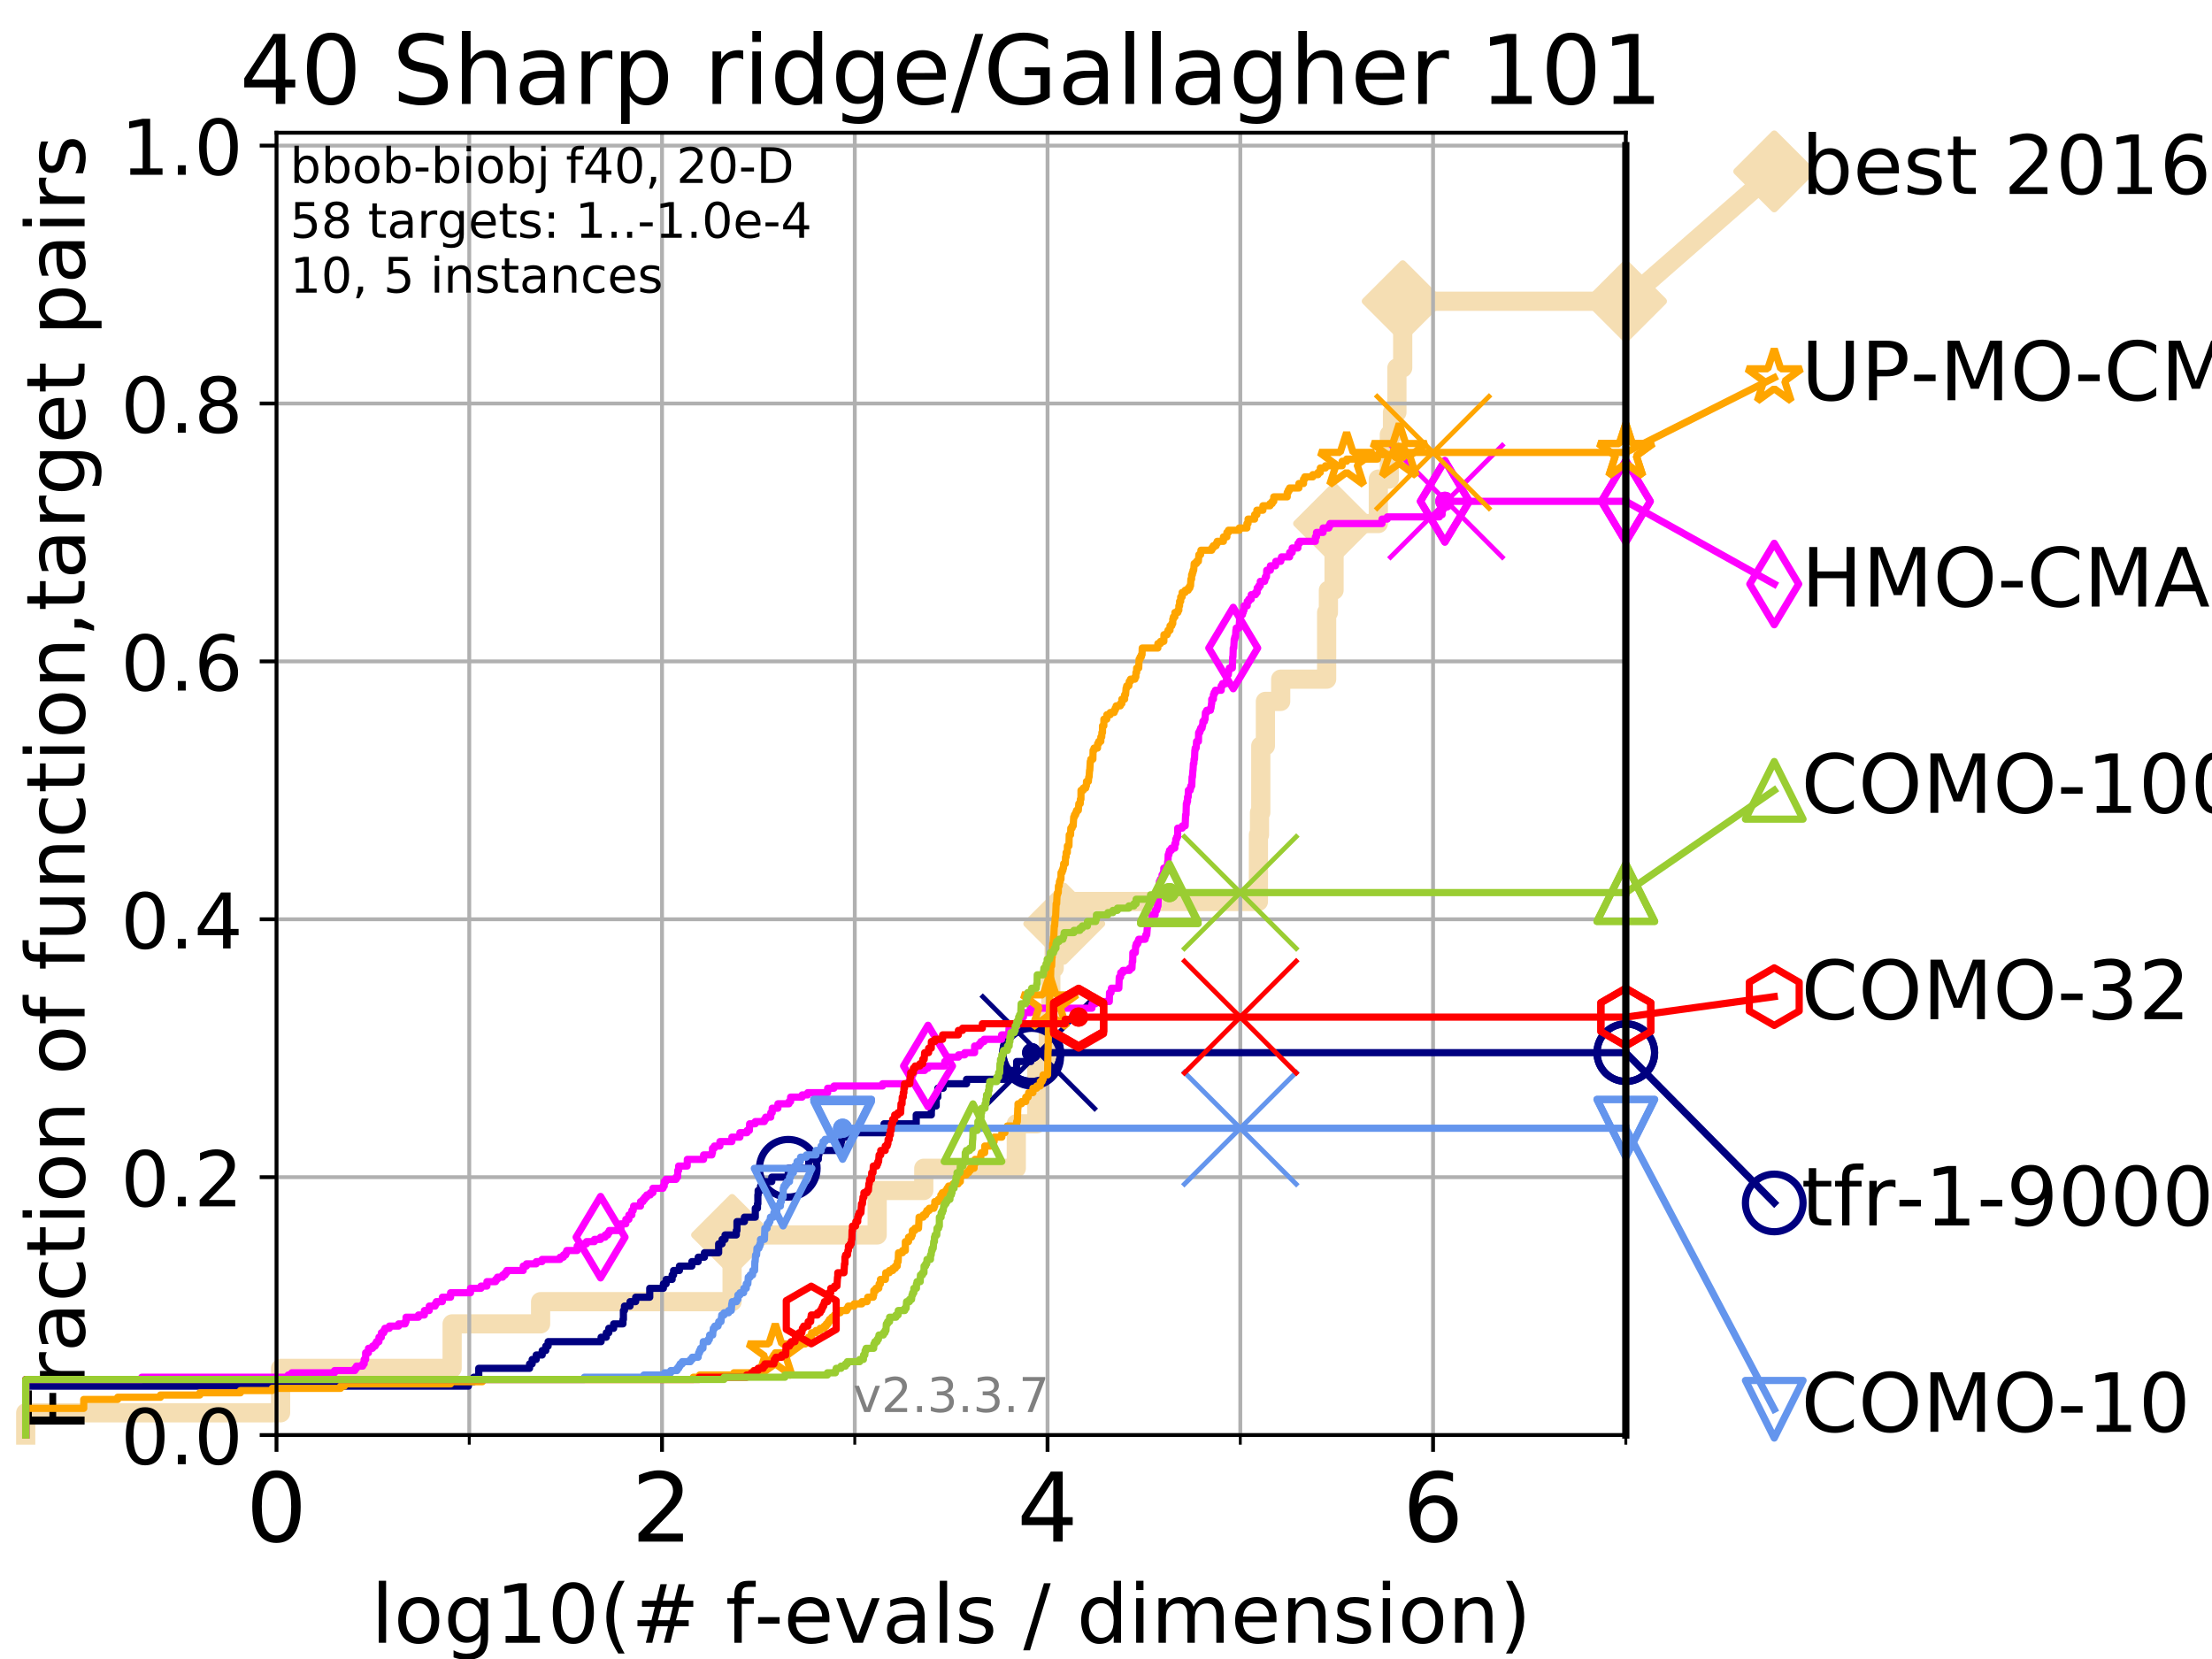 <?xml version="1.0" encoding="utf-8" standalone="no"?>
<!DOCTYPE svg PUBLIC "-//W3C//DTD SVG 1.1//EN"
  "http://www.w3.org/Graphics/SVG/1.1/DTD/svg11.dtd">
<!-- Created with matplotlib (https://matplotlib.org/) -->
<svg height="345.6pt" version="1.1" viewBox="0 0 460.8 345.6" width="460.8pt" xmlns="http://www.w3.org/2000/svg" xmlns:xlink="http://www.w3.org/1999/xlink">
 <defs>
  <style type="text/css">
*{stroke-linecap:butt;stroke-linejoin:round;}
  </style>
 </defs>
 <g id="figure_1">
  <g id="patch_1">
   <path d="M 0 345.6 
L 460.8 345.6 
L 460.8 0 
L 0 0 
z
" style="fill:#ffffff;"/>
  </g>
  <g id="axes_1">
   <g id="patch_2">
    <path d="M 57.6 298.944 
L 338.688 298.944 
L 338.688 27.648 
L 57.6 27.648 
z
" style="fill:#ffffff;"/>
   </g>
   <g id="line2d_1">
    <path d="M 5.357 298.944 
L 5.357 294.313 
L 58.451 294.313 
L 58.451 285.05 
L 94.188 285.05 
L 94.188 275.788 
L 112.619 275.788 
L 112.619 271.157 
L 152.504 271.157 
L 152.504 257.263 
L 182.731 257.263 
L 182.731 248.001 
L 192.437 248.001 
L 192.437 243.37 
L 211.713 243.37 
L 211.713 234.107 
L 215.97 234.107 
L 215.97 220.214 
L 218.375 220.214 
L 218.375 210.951 
L 218.903 210.951 
L 218.903 201.689 
L 219.609 201.689 
L 219.609 192.426 
L 221.704 192.426 
L 221.704 187.795 
L 262.151 187.795 
L 262.151 173.901 
L 262.376 173.901 
L 262.376 169.27 
L 262.642 169.27 
L 262.642 155.377 
L 263.605 155.377 
L 263.605 146.114 
L 266.791 146.114 
L 266.791 141.483 
L 276.362 141.483 
L 276.362 127.589 
L 276.73 127.589 
L 276.73 122.958 
L 277.908 122.958 
L 277.908 109.065 
L 287.131 109.065 
L 287.131 99.802 
L 289.422 99.802 
L 289.422 90.54 
L 290.079 90.54 
L 290.079 85.909 
L 291.002 85.909 
L 291.002 76.646 
L 292.208 76.646 
L 292.208 62.753 
L 338.688 62.753 
" style="fill:none;stroke:#f5deb3;stroke-linecap:square;stroke-width:4;"/>
   </g>
   <g id="line2d_2">
    <defs>
     <path d="M 0 7.778 
L 7.778 0 
L 0 -7.778 
L -7.778 0 
z
" id="m96b82ec4d6" style="stroke:#f5deb3;stroke-linejoin:miter;stroke-width:1.5;"/>
    </defs>
    <g>
     <use style="fill:#f5deb3;stroke:#f5deb3;stroke-linejoin:miter;stroke-width:1.5;" x="152.504" xlink:href="#m96b82ec4d6" y="257.263"/>
     <use style="fill:#f5deb3;stroke:#f5deb3;stroke-linejoin:miter;stroke-width:1.5;" x="221.704" xlink:href="#m96b82ec4d6" y="192.426"/>
     <use style="fill:#f5deb3;stroke:#f5deb3;stroke-linejoin:miter;stroke-width:1.5;" x="277.908" xlink:href="#m96b82ec4d6" y="109.065"/>
     <use style="fill:#f5deb3;stroke:#f5deb3;stroke-linejoin:miter;stroke-width:1.5;" x="292.208" xlink:href="#m96b82ec4d6" y="62.753"/>
     <use style="fill:#f5deb3;stroke:#f5deb3;stroke-linejoin:miter;stroke-width:1.5;" x="338.688" xlink:href="#m96b82ec4d6" y="62.753"/>
    </g>
   </g>
   <g id="line2d_3">
    <path style="fill:none;stroke:#f5deb3;stroke-linecap:square;stroke-width:4;"/>
    <g/>
   </g>
   <g id="line2d_4">
    <path d="M 338.688 62.753 
L 369.608 35.706 
" style="fill:none;stroke:#f5deb3;stroke-linecap:square;stroke-width:4;"/>
    <g>
     <use style="fill:#f5deb3;stroke:#f5deb3;stroke-linejoin:miter;stroke-width:1.5;" x="338.688" xlink:href="#m96b82ec4d6" y="62.753"/>
     <use style="fill:#f5deb3;stroke:#f5deb3;stroke-linejoin:miter;stroke-width:1.5;" x="369.608" xlink:href="#m96b82ec4d6" y="35.706"/>
    </g>
   </g>
   <g id="matplotlib.axis_1">
    <g id="xtick_1">
     <g id="line2d_5">
      <path clip-path="url(#pe6810fa420)" d="M 57.6 298.944 
L 57.6 27.648 
" style="fill:none;stroke:#b0b0b0;stroke-linecap:square;stroke-width:0.8;"/>
     </g>
     <g id="line2d_6">
      <defs>
       <path d="M 0 0 
L 0 3.5 
" id="m6f27f5d9d6" style="stroke:#000000;stroke-width:0.8;"/>
      </defs>
      <g>
       <use style="stroke:#000000;stroke-width:0.8;" x="57.6" xlink:href="#m6f27f5d9d6" y="298.944"/>
      </g>
     </g>
     <g id="text_1">
      <!-- 0 -->
      <defs>
       <path d="M 31.781 66.406 
Q 24.172 66.406 20.328 58.906 
Q 16.5 51.422 16.5 36.375 
Q 16.5 21.391 20.328 13.891 
Q 24.172 6.391 31.781 6.391 
Q 39.453 6.391 43.281 13.891 
Q 47.125 21.391 47.125 36.375 
Q 47.125 51.422 43.281 58.906 
Q 39.453 66.406 31.781 66.406 
z
M 31.781 74.219 
Q 44.047 74.219 50.516 64.516 
Q 56.984 54.828 56.984 36.375 
Q 56.984 17.969 50.516 8.266 
Q 44.047 -1.422 31.781 -1.422 
Q 19.531 -1.422 13.062 8.266 
Q 6.594 17.969 6.594 36.375 
Q 6.594 54.828 13.062 64.516 
Q 19.531 74.219 31.781 74.219 
z
" id="DejaVuSans-48"/>
      </defs>
      <g transform="translate(51.237 321.141)scale(0.2 -0.2)">
       <use xlink:href="#DejaVuSans-48"/>
      </g>
     </g>
    </g>
    <g id="xtick_2">
     <g id="line2d_7">
      <path clip-path="url(#pe6810fa420)" d="M 137.911 298.944 
L 137.911 27.648 
" style="fill:none;stroke:#b0b0b0;stroke-linecap:square;stroke-width:0.8;"/>
     </g>
     <g id="line2d_8">
      <g>
       <use style="stroke:#000000;stroke-width:0.8;" x="137.911" xlink:href="#m6f27f5d9d6" y="298.944"/>
      </g>
     </g>
     <g id="text_2">
      <!-- 2 -->
      <defs>
       <path d="M 19.188 8.297 
L 53.609 8.297 
L 53.609 0 
L 7.328 0 
L 7.328 8.297 
Q 12.938 14.109 22.625 23.891 
Q 32.328 33.688 34.812 36.531 
Q 39.547 41.844 41.422 45.531 
Q 43.312 49.219 43.312 52.781 
Q 43.312 58.594 39.234 62.25 
Q 35.156 65.922 28.609 65.922 
Q 23.969 65.922 18.812 64.312 
Q 13.672 62.703 7.812 59.422 
L 7.812 69.391 
Q 13.766 71.781 18.938 73 
Q 24.125 74.219 28.422 74.219 
Q 39.75 74.219 46.484 68.547 
Q 53.219 62.891 53.219 53.422 
Q 53.219 48.922 51.531 44.891 
Q 49.859 40.875 45.406 35.406 
Q 44.188 33.984 37.641 27.219 
Q 31.109 20.453 19.188 8.297 
z
" id="DejaVuSans-50"/>
      </defs>
      <g transform="translate(131.548 321.141)scale(0.2 -0.2)">
       <use xlink:href="#DejaVuSans-50"/>
      </g>
     </g>
    </g>
    <g id="xtick_3">
     <g id="line2d_9">
      <path clip-path="url(#pe6810fa420)" d="M 218.222 298.944 
L 218.222 27.648 
" style="fill:none;stroke:#b0b0b0;stroke-linecap:square;stroke-width:0.8;"/>
     </g>
     <g id="line2d_10">
      <g>
       <use style="stroke:#000000;stroke-width:0.8;" x="218.222" xlink:href="#m6f27f5d9d6" y="298.944"/>
      </g>
     </g>
     <g id="text_3">
      <!-- 4 -->
      <defs>
       <path d="M 37.797 64.312 
L 12.891 25.391 
L 37.797 25.391 
z
M 35.203 72.906 
L 47.609 72.906 
L 47.609 25.391 
L 58.016 25.391 
L 58.016 17.188 
L 47.609 17.188 
L 47.609 0 
L 37.797 0 
L 37.797 17.188 
L 4.891 17.188 
L 4.891 26.703 
z
" id="DejaVuSans-52"/>
      </defs>
      <g transform="translate(211.859 321.141)scale(0.2 -0.2)">
       <use xlink:href="#DejaVuSans-52"/>
      </g>
     </g>
    </g>
    <g id="xtick_4">
     <g id="line2d_11">
      <path clip-path="url(#pe6810fa420)" d="M 298.533 298.944 
L 298.533 27.648 
" style="fill:none;stroke:#b0b0b0;stroke-linecap:square;stroke-width:0.8;"/>
     </g>
     <g id="line2d_12">
      <g>
       <use style="stroke:#000000;stroke-width:0.8;" x="298.533" xlink:href="#m6f27f5d9d6" y="298.944"/>
      </g>
     </g>
     <g id="text_4">
      <!-- 6 -->
      <defs>
       <path d="M 33.016 40.375 
Q 26.375 40.375 22.484 35.828 
Q 18.609 31.297 18.609 23.391 
Q 18.609 15.531 22.484 10.953 
Q 26.375 6.391 33.016 6.391 
Q 39.656 6.391 43.531 10.953 
Q 47.406 15.531 47.406 23.391 
Q 47.406 31.297 43.531 35.828 
Q 39.656 40.375 33.016 40.375 
z
M 52.594 71.297 
L 52.594 62.312 
Q 48.875 64.062 45.094 64.984 
Q 41.312 65.922 37.594 65.922 
Q 27.828 65.922 22.672 59.328 
Q 17.531 52.734 16.797 39.406 
Q 19.672 43.656 24.016 45.922 
Q 28.375 48.188 33.594 48.188 
Q 44.578 48.188 50.953 41.516 
Q 57.328 34.859 57.328 23.391 
Q 57.328 12.156 50.688 5.359 
Q 44.047 -1.422 33.016 -1.422 
Q 20.359 -1.422 13.672 8.266 
Q 6.984 17.969 6.984 36.375 
Q 6.984 53.656 15.188 63.938 
Q 23.391 74.219 37.203 74.219 
Q 40.922 74.219 44.703 73.484 
Q 48.484 72.75 52.594 71.297 
z
" id="DejaVuSans-54"/>
      </defs>
      <g transform="translate(292.17 321.141)scale(0.2 -0.2)">
       <use xlink:href="#DejaVuSans-54"/>
      </g>
     </g>
    </g>
    <g id="xtick_5">
     <g id="line2d_13">
      <path clip-path="url(#pe6810fa420)" d="M 97.755 298.944 
L 97.755 27.648 
" style="fill:none;stroke:#b0b0b0;stroke-linecap:square;stroke-width:0.8;"/>
     </g>
     <g id="line2d_14">
      <defs>
       <path d="M 0 0 
L 0 2 
" id="m92668f7cb7" style="stroke:#000000;stroke-width:0.6;"/>
      </defs>
      <g>
       <use style="stroke:#000000;stroke-width:0.6;" x="97.755" xlink:href="#m92668f7cb7" y="298.944"/>
      </g>
     </g>
    </g>
    <g id="xtick_6">
     <g id="line2d_15">
      <path clip-path="url(#pe6810fa420)" d="M 178.066 298.944 
L 178.066 27.648 
" style="fill:none;stroke:#b0b0b0;stroke-linecap:square;stroke-width:0.8;"/>
     </g>
     <g id="line2d_16">
      <g>
       <use style="stroke:#000000;stroke-width:0.6;" x="178.066" xlink:href="#m92668f7cb7" y="298.944"/>
      </g>
     </g>
    </g>
    <g id="xtick_7">
     <g id="line2d_17">
      <path clip-path="url(#pe6810fa420)" d="M 258.377 298.944 
L 258.377 27.648 
" style="fill:none;stroke:#b0b0b0;stroke-linecap:square;stroke-width:0.8;"/>
     </g>
     <g id="line2d_18">
      <g>
       <use style="stroke:#000000;stroke-width:0.6;" x="258.377" xlink:href="#m92668f7cb7" y="298.944"/>
      </g>
     </g>
    </g>
    <g id="xtick_8">
     <g id="line2d_19">
      <path clip-path="url(#pe6810fa420)" d="M 338.688 298.944 
L 338.688 27.648 
" style="fill:none;stroke:#b0b0b0;stroke-linecap:square;stroke-width:0.8;"/>
     </g>
     <g id="line2d_20">
      <g>
       <use style="stroke:#000000;stroke-width:0.6;" x="338.688" xlink:href="#m92668f7cb7" y="298.944"/>
      </g>
     </g>
    </g>
    <g id="text_5">
     <!-- log10(# f-evals / dimension) -->
     <defs>
      <path d="M 9.422 75.984 
L 18.406 75.984 
L 18.406 0 
L 9.422 0 
z
" id="DejaVuSans-108"/>
      <path d="M 30.609 48.391 
Q 23.391 48.391 19.188 42.75 
Q 14.984 37.109 14.984 27.297 
Q 14.984 17.484 19.156 11.844 
Q 23.344 6.203 30.609 6.203 
Q 37.797 6.203 41.984 11.859 
Q 46.188 17.531 46.188 27.297 
Q 46.188 37.016 41.984 42.703 
Q 37.797 48.391 30.609 48.391 
z
M 30.609 56 
Q 42.328 56 49.016 48.375 
Q 55.719 40.766 55.719 27.297 
Q 55.719 13.875 49.016 6.219 
Q 42.328 -1.422 30.609 -1.422 
Q 18.844 -1.422 12.172 6.219 
Q 5.516 13.875 5.516 27.297 
Q 5.516 40.766 12.172 48.375 
Q 18.844 56 30.609 56 
z
" id="DejaVuSans-111"/>
      <path d="M 45.406 27.984 
Q 45.406 37.75 41.375 43.109 
Q 37.359 48.484 30.078 48.484 
Q 22.859 48.484 18.828 43.109 
Q 14.797 37.75 14.797 27.984 
Q 14.797 18.266 18.828 12.891 
Q 22.859 7.516 30.078 7.516 
Q 37.359 7.516 41.375 12.891 
Q 45.406 18.266 45.406 27.984 
z
M 54.391 6.781 
Q 54.391 -7.172 48.188 -13.984 
Q 42 -20.797 29.203 -20.797 
Q 24.469 -20.797 20.266 -20.094 
Q 16.062 -19.391 12.109 -17.922 
L 12.109 -9.188 
Q 16.062 -11.328 19.922 -12.344 
Q 23.781 -13.375 27.781 -13.375 
Q 36.625 -13.375 41.016 -8.766 
Q 45.406 -4.156 45.406 5.172 
L 45.406 9.625 
Q 42.625 4.781 38.281 2.391 
Q 33.938 0 27.875 0 
Q 17.828 0 11.672 7.656 
Q 5.516 15.328 5.516 27.984 
Q 5.516 40.672 11.672 48.328 
Q 17.828 56 27.875 56 
Q 33.938 56 38.281 53.609 
Q 42.625 51.219 45.406 46.391 
L 45.406 54.688 
L 54.391 54.688 
z
" id="DejaVuSans-103"/>
      <path d="M 12.406 8.297 
L 28.516 8.297 
L 28.516 63.922 
L 10.984 60.406 
L 10.984 69.391 
L 28.422 72.906 
L 38.281 72.906 
L 38.281 8.297 
L 54.391 8.297 
L 54.391 0 
L 12.406 0 
z
" id="DejaVuSans-49"/>
      <path d="M 31 75.875 
Q 24.469 64.656 21.281 53.656 
Q 18.109 42.672 18.109 31.391 
Q 18.109 20.125 21.312 9.062 
Q 24.516 -2 31 -13.188 
L 23.188 -13.188 
Q 15.875 -1.703 12.234 9.375 
Q 8.594 20.453 8.594 31.391 
Q 8.594 42.281 12.203 53.312 
Q 15.828 64.359 23.188 75.875 
z
" id="DejaVuSans-40"/>
      <path d="M 51.125 44 
L 36.922 44 
L 32.812 27.688 
L 47.125 27.688 
z
M 43.797 71.781 
L 38.719 51.516 
L 52.984 51.516 
L 58.109 71.781 
L 65.922 71.781 
L 60.891 51.516 
L 76.125 51.516 
L 76.125 44 
L 58.984 44 
L 54.984 27.688 
L 70.516 27.688 
L 70.516 20.219 
L 53.078 20.219 
L 48 0 
L 40.188 0 
L 45.219 20.219 
L 30.906 20.219 
L 25.875 0 
L 18.016 0 
L 23.094 20.219 
L 7.719 20.219 
L 7.719 27.688 
L 24.906 27.688 
L 29 44 
L 13.281 44 
L 13.281 51.516 
L 30.906 51.516 
L 35.891 71.781 
z
" id="DejaVuSans-35"/>
      <path id="DejaVuSans-32"/>
      <path d="M 37.109 75.984 
L 37.109 68.5 
L 28.516 68.5 
Q 23.688 68.5 21.797 66.547 
Q 19.922 64.594 19.922 59.516 
L 19.922 54.688 
L 34.719 54.688 
L 34.719 47.703 
L 19.922 47.703 
L 19.922 0 
L 10.891 0 
L 10.891 47.703 
L 2.297 47.703 
L 2.297 54.688 
L 10.891 54.688 
L 10.891 58.5 
Q 10.891 67.625 15.141 71.797 
Q 19.391 75.984 28.609 75.984 
z
" id="DejaVuSans-102"/>
      <path d="M 4.891 31.391 
L 31.203 31.391 
L 31.203 23.391 
L 4.891 23.391 
z
" id="DejaVuSans-45"/>
      <path d="M 56.203 29.594 
L 56.203 25.203 
L 14.891 25.203 
Q 15.484 15.922 20.484 11.062 
Q 25.484 6.203 34.422 6.203 
Q 39.594 6.203 44.453 7.469 
Q 49.312 8.734 54.109 11.281 
L 54.109 2.781 
Q 49.266 0.734 44.188 -0.344 
Q 39.109 -1.422 33.891 -1.422 
Q 20.797 -1.422 13.156 6.188 
Q 5.516 13.812 5.516 26.812 
Q 5.516 40.234 12.766 48.109 
Q 20.016 56 32.328 56 
Q 43.359 56 49.781 48.891 
Q 56.203 41.797 56.203 29.594 
z
M 47.219 32.234 
Q 47.125 39.594 43.094 43.984 
Q 39.062 48.391 32.422 48.391 
Q 24.906 48.391 20.391 44.141 
Q 15.875 39.891 15.188 32.172 
z
" id="DejaVuSans-101"/>
      <path d="M 2.984 54.688 
L 12.5 54.688 
L 29.594 8.797 
L 46.688 54.688 
L 56.203 54.688 
L 35.688 0 
L 23.484 0 
z
" id="DejaVuSans-118"/>
      <path d="M 34.281 27.484 
Q 23.391 27.484 19.188 25 
Q 14.984 22.516 14.984 16.5 
Q 14.984 11.719 18.141 8.906 
Q 21.297 6.109 26.703 6.109 
Q 34.188 6.109 38.703 11.406 
Q 43.219 16.703 43.219 25.484 
L 43.219 27.484 
z
M 52.203 31.203 
L 52.203 0 
L 43.219 0 
L 43.219 8.297 
Q 40.141 3.328 35.547 0.953 
Q 30.953 -1.422 24.312 -1.422 
Q 15.922 -1.422 10.953 3.297 
Q 6 8.016 6 15.922 
Q 6 25.141 12.172 29.828 
Q 18.359 34.516 30.609 34.516 
L 43.219 34.516 
L 43.219 35.406 
Q 43.219 41.609 39.141 45 
Q 35.062 48.391 27.688 48.391 
Q 23 48.391 18.547 47.266 
Q 14.109 46.141 10.016 43.891 
L 10.016 52.203 
Q 14.938 54.109 19.578 55.047 
Q 24.219 56 28.609 56 
Q 40.484 56 46.344 49.844 
Q 52.203 43.703 52.203 31.203 
z
" id="DejaVuSans-97"/>
      <path d="M 44.281 53.078 
L 44.281 44.578 
Q 40.484 46.531 36.375 47.5 
Q 32.281 48.484 27.875 48.484 
Q 21.188 48.484 17.844 46.438 
Q 14.5 44.391 14.5 40.281 
Q 14.5 37.156 16.891 35.375 
Q 19.281 33.594 26.516 31.984 
L 29.594 31.297 
Q 39.156 29.25 43.188 25.516 
Q 47.219 21.781 47.219 15.094 
Q 47.219 7.469 41.188 3.016 
Q 35.156 -1.422 24.609 -1.422 
Q 20.219 -1.422 15.453 -0.562 
Q 10.688 0.297 5.422 2 
L 5.422 11.281 
Q 10.406 8.688 15.234 7.391 
Q 20.062 6.109 24.812 6.109 
Q 31.156 6.109 34.562 8.281 
Q 37.984 10.453 37.984 14.406 
Q 37.984 18.062 35.516 20.016 
Q 33.062 21.969 24.703 23.781 
L 21.578 24.516 
Q 13.234 26.266 9.516 29.906 
Q 5.812 33.547 5.812 39.891 
Q 5.812 47.609 11.281 51.797 
Q 16.75 56 26.812 56 
Q 31.781 56 36.172 55.266 
Q 40.578 54.547 44.281 53.078 
z
" id="DejaVuSans-115"/>
      <path d="M 25.391 72.906 
L 33.688 72.906 
L 8.297 -9.281 
L 0 -9.281 
z
" id="DejaVuSans-47"/>
      <path d="M 45.406 46.391 
L 45.406 75.984 
L 54.391 75.984 
L 54.391 0 
L 45.406 0 
L 45.406 8.203 
Q 42.578 3.328 38.25 0.953 
Q 33.938 -1.422 27.875 -1.422 
Q 17.969 -1.422 11.734 6.484 
Q 5.516 14.406 5.516 27.297 
Q 5.516 40.188 11.734 48.094 
Q 17.969 56 27.875 56 
Q 33.938 56 38.25 53.625 
Q 42.578 51.266 45.406 46.391 
z
M 14.797 27.297 
Q 14.797 17.391 18.875 11.75 
Q 22.953 6.109 30.078 6.109 
Q 37.203 6.109 41.297 11.75 
Q 45.406 17.391 45.406 27.297 
Q 45.406 37.203 41.297 42.844 
Q 37.203 48.484 30.078 48.484 
Q 22.953 48.484 18.875 42.844 
Q 14.797 37.203 14.797 27.297 
z
" id="DejaVuSans-100"/>
      <path d="M 9.422 54.688 
L 18.406 54.688 
L 18.406 0 
L 9.422 0 
z
M 9.422 75.984 
L 18.406 75.984 
L 18.406 64.594 
L 9.422 64.594 
z
" id="DejaVuSans-105"/>
      <path d="M 52 44.188 
Q 55.375 50.25 60.062 53.125 
Q 64.75 56 71.094 56 
Q 79.641 56 84.281 50.016 
Q 88.922 44.047 88.922 33.016 
L 88.922 0 
L 79.891 0 
L 79.891 32.719 
Q 79.891 40.578 77.094 44.375 
Q 74.312 48.188 68.609 48.188 
Q 61.625 48.188 57.562 43.547 
Q 53.516 38.922 53.516 30.906 
L 53.516 0 
L 44.484 0 
L 44.484 32.719 
Q 44.484 40.625 41.703 44.406 
Q 38.922 48.188 33.109 48.188 
Q 26.219 48.188 22.156 43.531 
Q 18.109 38.875 18.109 30.906 
L 18.109 0 
L 9.078 0 
L 9.078 54.688 
L 18.109 54.688 
L 18.109 46.188 
Q 21.188 51.219 25.484 53.609 
Q 29.781 56 35.688 56 
Q 41.656 56 45.828 52.969 
Q 50 49.953 52 44.188 
z
" id="DejaVuSans-109"/>
      <path d="M 54.891 33.016 
L 54.891 0 
L 45.906 0 
L 45.906 32.719 
Q 45.906 40.484 42.875 44.328 
Q 39.844 48.188 33.797 48.188 
Q 26.516 48.188 22.312 43.547 
Q 18.109 38.922 18.109 30.906 
L 18.109 0 
L 9.078 0 
L 9.078 54.688 
L 18.109 54.688 
L 18.109 46.188 
Q 21.344 51.125 25.703 53.562 
Q 30.078 56 35.797 56 
Q 45.219 56 50.047 50.172 
Q 54.891 44.344 54.891 33.016 
z
" id="DejaVuSans-110"/>
      <path d="M 8.016 75.875 
L 15.828 75.875 
Q 23.141 64.359 26.781 53.312 
Q 30.422 42.281 30.422 31.391 
Q 30.422 20.453 26.781 9.375 
Q 23.141 -1.703 15.828 -13.188 
L 8.016 -13.188 
Q 14.5 -2 17.703 9.062 
Q 20.906 20.125 20.906 31.391 
Q 20.906 42.672 17.703 53.656 
Q 14.5 64.656 8.016 75.875 
z
" id="DejaVuSans-41"/>
     </defs>
     <g transform="translate(77.303 342.218)scale(0.17 -0.17)">
      <use xlink:href="#DejaVuSans-108"/>
      <use x="27.783" xlink:href="#DejaVuSans-111"/>
      <use x="88.965" xlink:href="#DejaVuSans-103"/>
      <use x="152.441" xlink:href="#DejaVuSans-49"/>
      <use x="216.064" xlink:href="#DejaVuSans-48"/>
      <use x="279.688" xlink:href="#DejaVuSans-40"/>
      <use x="318.701" xlink:href="#DejaVuSans-35"/>
      <use x="402.49" xlink:href="#DejaVuSans-32"/>
      <use x="434.277" xlink:href="#DejaVuSans-102"/>
      <use x="469.404" xlink:href="#DejaVuSans-45"/>
      <use x="505.488" xlink:href="#DejaVuSans-101"/>
      <use x="567.012" xlink:href="#DejaVuSans-118"/>
      <use x="626.191" xlink:href="#DejaVuSans-97"/>
      <use x="687.471" xlink:href="#DejaVuSans-108"/>
      <use x="715.254" xlink:href="#DejaVuSans-115"/>
      <use x="767.354" xlink:href="#DejaVuSans-32"/>
      <use x="799.141" xlink:href="#DejaVuSans-47"/>
      <use x="832.832" xlink:href="#DejaVuSans-32"/>
      <use x="864.619" xlink:href="#DejaVuSans-100"/>
      <use x="928.096" xlink:href="#DejaVuSans-105"/>
      <use x="955.879" xlink:href="#DejaVuSans-109"/>
      <use x="1053.291" xlink:href="#DejaVuSans-101"/>
      <use x="1114.814" xlink:href="#DejaVuSans-110"/>
      <use x="1178.193" xlink:href="#DejaVuSans-115"/>
      <use x="1230.293" xlink:href="#DejaVuSans-105"/>
      <use x="1258.076" xlink:href="#DejaVuSans-111"/>
      <use x="1319.258" xlink:href="#DejaVuSans-110"/>
      <use x="1382.637" xlink:href="#DejaVuSans-41"/>
     </g>
    </g>
   </g>
   <g id="matplotlib.axis_2">
    <g id="ytick_1">
     <g id="line2d_21">
      <path clip-path="url(#pe6810fa420)" d="M 57.6 298.944 
L 338.688 298.944 
" style="fill:none;stroke:#b0b0b0;stroke-linecap:square;stroke-width:0.8;"/>
     </g>
     <g id="line2d_22">
      <defs>
       <path d="M 0 0 
L -3.5 0 
" id="m5bb463f233" style="stroke:#000000;stroke-width:0.8;"/>
      </defs>
      <g>
       <use style="stroke:#000000;stroke-width:0.8;" x="57.6" xlink:href="#m5bb463f233" y="298.944"/>
      </g>
     </g>
     <g id="text_6">
      <!-- 0.0 -->
      <defs>
       <path d="M 10.688 12.406 
L 21 12.406 
L 21 0 
L 10.688 0 
z
" id="DejaVuSans-46"/>
      </defs>
      <g transform="translate(25.155 305.023)scale(0.16 -0.16)">
       <use xlink:href="#DejaVuSans-48"/>
       <use x="63.623" xlink:href="#DejaVuSans-46"/>
       <use x="95.41" xlink:href="#DejaVuSans-48"/>
      </g>
     </g>
    </g>
    <g id="ytick_2">
     <g id="line2d_23">
      <path clip-path="url(#pe6810fa420)" d="M 57.6 245.222 
L 338.688 245.222 
" style="fill:none;stroke:#b0b0b0;stroke-linecap:square;stroke-width:0.8;"/>
     </g>
     <g id="line2d_24">
      <g>
       <use style="stroke:#000000;stroke-width:0.8;" x="57.6" xlink:href="#m5bb463f233" y="245.222"/>
      </g>
     </g>
     <g id="text_7">
      <!-- 0.2 -->
      <g transform="translate(25.155 251.301)scale(0.16 -0.16)">
       <use xlink:href="#DejaVuSans-48"/>
       <use x="63.623" xlink:href="#DejaVuSans-46"/>
       <use x="95.41" xlink:href="#DejaVuSans-50"/>
      </g>
     </g>
    </g>
    <g id="ytick_3">
     <g id="line2d_25">
      <path clip-path="url(#pe6810fa420)" d="M 57.6 191.5 
L 338.688 191.5 
" style="fill:none;stroke:#b0b0b0;stroke-linecap:square;stroke-width:0.8;"/>
     </g>
     <g id="line2d_26">
      <g>
       <use style="stroke:#000000;stroke-width:0.8;" x="57.6" xlink:href="#m5bb463f233" y="191.5"/>
      </g>
     </g>
     <g id="text_8">
      <!-- 0.4 -->
      <g transform="translate(25.155 197.579)scale(0.16 -0.16)">
       <use xlink:href="#DejaVuSans-48"/>
       <use x="63.623" xlink:href="#DejaVuSans-46"/>
       <use x="95.41" xlink:href="#DejaVuSans-52"/>
      </g>
     </g>
    </g>
    <g id="ytick_4">
     <g id="line2d_27">
      <path clip-path="url(#pe6810fa420)" d="M 57.6 137.778 
L 338.688 137.778 
" style="fill:none;stroke:#b0b0b0;stroke-linecap:square;stroke-width:0.8;"/>
     </g>
     <g id="line2d_28">
      <g>
       <use style="stroke:#000000;stroke-width:0.8;" x="57.6" xlink:href="#m5bb463f233" y="137.778"/>
      </g>
     </g>
     <g id="text_9">
      <!-- 0.6 -->
      <g transform="translate(25.155 143.857)scale(0.16 -0.16)">
       <use xlink:href="#DejaVuSans-48"/>
       <use x="63.623" xlink:href="#DejaVuSans-46"/>
       <use x="95.41" xlink:href="#DejaVuSans-54"/>
      </g>
     </g>
    </g>
    <g id="ytick_5">
     <g id="line2d_29">
      <path clip-path="url(#pe6810fa420)" d="M 57.6 84.056 
L 338.688 84.056 
" style="fill:none;stroke:#b0b0b0;stroke-linecap:square;stroke-width:0.8;"/>
     </g>
     <g id="line2d_30">
      <g>
       <use style="stroke:#000000;stroke-width:0.8;" x="57.6" xlink:href="#m5bb463f233" y="84.056"/>
      </g>
     </g>
     <g id="text_10">
      <!-- 0.8 -->
      <defs>
       <path d="M 31.781 34.625 
Q 24.75 34.625 20.719 30.859 
Q 16.703 27.094 16.703 20.516 
Q 16.703 13.922 20.719 10.156 
Q 24.75 6.391 31.781 6.391 
Q 38.812 6.391 42.859 10.172 
Q 46.922 13.969 46.922 20.516 
Q 46.922 27.094 42.891 30.859 
Q 38.875 34.625 31.781 34.625 
z
M 21.922 38.812 
Q 15.578 40.375 12.031 44.719 
Q 8.5 49.078 8.5 55.328 
Q 8.5 64.062 14.719 69.141 
Q 20.953 74.219 31.781 74.219 
Q 42.672 74.219 48.875 69.141 
Q 55.078 64.062 55.078 55.328 
Q 55.078 49.078 51.531 44.719 
Q 48 40.375 41.703 38.812 
Q 48.828 37.156 52.797 32.312 
Q 56.781 27.484 56.781 20.516 
Q 56.781 9.906 50.312 4.234 
Q 43.844 -1.422 31.781 -1.422 
Q 19.734 -1.422 13.25 4.234 
Q 6.781 9.906 6.781 20.516 
Q 6.781 27.484 10.781 32.312 
Q 14.797 37.156 21.922 38.812 
z
M 18.312 54.391 
Q 18.312 48.734 21.844 45.562 
Q 25.391 42.391 31.781 42.391 
Q 38.141 42.391 41.719 45.562 
Q 45.312 48.734 45.312 54.391 
Q 45.312 60.062 41.719 63.234 
Q 38.141 66.406 31.781 66.406 
Q 25.391 66.406 21.844 63.234 
Q 18.312 60.062 18.312 54.391 
z
" id="DejaVuSans-56"/>
      </defs>
      <g transform="translate(25.155 90.135)scale(0.16 -0.16)">
       <use xlink:href="#DejaVuSans-48"/>
       <use x="63.623" xlink:href="#DejaVuSans-46"/>
       <use x="95.41" xlink:href="#DejaVuSans-56"/>
      </g>
     </g>
    </g>
    <g id="ytick_6">
     <g id="line2d_31">
      <path clip-path="url(#pe6810fa420)" d="M 57.6 30.334 
L 338.688 30.334 
" style="fill:none;stroke:#b0b0b0;stroke-linecap:square;stroke-width:0.8;"/>
     </g>
     <g id="line2d_32">
      <g>
       <use style="stroke:#000000;stroke-width:0.8;" x="57.6" xlink:href="#m5bb463f233" y="30.334"/>
      </g>
     </g>
     <g id="text_11">
      <!-- 1.0 -->
      <g transform="translate(25.155 36.413)scale(0.16 -0.16)">
       <use xlink:href="#DejaVuSans-49"/>
       <use x="63.623" xlink:href="#DejaVuSans-46"/>
       <use x="95.41" xlink:href="#DejaVuSans-48"/>
      </g>
     </g>
    </g>
    <g id="text_12">
     <!-- Fraction of function,target pairs -->
     <defs>
      <path d="M 9.812 72.906 
L 51.703 72.906 
L 51.703 64.594 
L 19.672 64.594 
L 19.672 43.109 
L 48.578 43.109 
L 48.578 34.812 
L 19.672 34.812 
L 19.672 0 
L 9.812 0 
z
" id="DejaVuSans-70"/>
      <path d="M 41.109 46.297 
Q 39.594 47.172 37.812 47.578 
Q 36.031 48 33.891 48 
Q 26.266 48 22.188 43.047 
Q 18.109 38.094 18.109 28.812 
L 18.109 0 
L 9.078 0 
L 9.078 54.688 
L 18.109 54.688 
L 18.109 46.188 
Q 20.953 51.172 25.484 53.578 
Q 30.031 56 36.531 56 
Q 37.453 56 38.578 55.875 
Q 39.703 55.766 41.062 55.516 
z
" id="DejaVuSans-114"/>
      <path d="M 48.781 52.594 
L 48.781 44.188 
Q 44.969 46.297 41.141 47.344 
Q 37.312 48.391 33.406 48.391 
Q 24.656 48.391 19.812 42.844 
Q 14.984 37.312 14.984 27.297 
Q 14.984 17.281 19.812 11.734 
Q 24.656 6.203 33.406 6.203 
Q 37.312 6.203 41.141 7.25 
Q 44.969 8.297 48.781 10.406 
L 48.781 2.094 
Q 45.016 0.344 40.984 -0.531 
Q 36.969 -1.422 32.422 -1.422 
Q 20.062 -1.422 12.781 6.344 
Q 5.516 14.109 5.516 27.297 
Q 5.516 40.672 12.859 48.328 
Q 20.219 56 33.016 56 
Q 37.156 56 41.109 55.141 
Q 45.062 54.297 48.781 52.594 
z
" id="DejaVuSans-99"/>
      <path d="M 18.312 70.219 
L 18.312 54.688 
L 36.812 54.688 
L 36.812 47.703 
L 18.312 47.703 
L 18.312 18.016 
Q 18.312 11.328 20.141 9.422 
Q 21.969 7.516 27.594 7.516 
L 36.812 7.516 
L 36.812 0 
L 27.594 0 
Q 17.188 0 13.234 3.875 
Q 9.281 7.766 9.281 18.016 
L 9.281 47.703 
L 2.688 47.703 
L 2.688 54.688 
L 9.281 54.688 
L 9.281 70.219 
z
" id="DejaVuSans-116"/>
      <path d="M 8.5 21.578 
L 8.5 54.688 
L 17.484 54.688 
L 17.484 21.922 
Q 17.484 14.156 20.5 10.266 
Q 23.531 6.391 29.594 6.391 
Q 36.859 6.391 41.078 11.031 
Q 45.312 15.672 45.312 23.688 
L 45.312 54.688 
L 54.297 54.688 
L 54.297 0 
L 45.312 0 
L 45.312 8.406 
Q 42.047 3.422 37.719 1 
Q 33.406 -1.422 27.688 -1.422 
Q 18.266 -1.422 13.375 4.438 
Q 8.5 10.297 8.5 21.578 
z
M 31.109 56 
z
" id="DejaVuSans-117"/>
      <path d="M 11.719 12.406 
L 22.016 12.406 
L 22.016 4 
L 14.016 -11.625 
L 7.719 -11.625 
L 11.719 4 
z
" id="DejaVuSans-44"/>
      <path d="M 18.109 8.203 
L 18.109 -20.797 
L 9.078 -20.797 
L 9.078 54.688 
L 18.109 54.688 
L 18.109 46.391 
Q 20.953 51.266 25.266 53.625 
Q 29.594 56 35.594 56 
Q 45.562 56 51.781 48.094 
Q 58.016 40.188 58.016 27.297 
Q 58.016 14.406 51.781 6.484 
Q 45.562 -1.422 35.594 -1.422 
Q 29.594 -1.422 25.266 0.953 
Q 20.953 3.328 18.109 8.203 
z
M 48.688 27.297 
Q 48.688 37.203 44.609 42.844 
Q 40.531 48.484 33.406 48.484 
Q 26.266 48.484 22.188 42.844 
Q 18.109 37.203 18.109 27.297 
Q 18.109 17.391 22.188 11.75 
Q 26.266 6.109 33.406 6.109 
Q 40.531 6.109 44.609 11.75 
Q 48.688 17.391 48.688 27.297 
z
" id="DejaVuSans-112"/>
     </defs>
     <g transform="translate(17.62 298.435)rotate(-90)scale(0.17 -0.17)">
      <use xlink:href="#DejaVuSans-70"/>
      <use x="57.41" xlink:href="#DejaVuSans-114"/>
      <use x="98.523" xlink:href="#DejaVuSans-97"/>
      <use x="159.803" xlink:href="#DejaVuSans-99"/>
      <use x="214.783" xlink:href="#DejaVuSans-116"/>
      <use x="253.992" xlink:href="#DejaVuSans-105"/>
      <use x="281.775" xlink:href="#DejaVuSans-111"/>
      <use x="342.957" xlink:href="#DejaVuSans-110"/>
      <use x="406.336" xlink:href="#DejaVuSans-32"/>
      <use x="438.123" xlink:href="#DejaVuSans-111"/>
      <use x="499.305" xlink:href="#DejaVuSans-102"/>
      <use x="534.51" xlink:href="#DejaVuSans-32"/>
      <use x="566.297" xlink:href="#DejaVuSans-102"/>
      <use x="601.502" xlink:href="#DejaVuSans-117"/>
      <use x="664.881" xlink:href="#DejaVuSans-110"/>
      <use x="728.26" xlink:href="#DejaVuSans-99"/>
      <use x="783.24" xlink:href="#DejaVuSans-116"/>
      <use x="822.449" xlink:href="#DejaVuSans-105"/>
      <use x="850.232" xlink:href="#DejaVuSans-111"/>
      <use x="911.414" xlink:href="#DejaVuSans-110"/>
      <use x="974.793" xlink:href="#DejaVuSans-44"/>
      <use x="1006.58" xlink:href="#DejaVuSans-116"/>
      <use x="1045.789" xlink:href="#DejaVuSans-97"/>
      <use x="1107.068" xlink:href="#DejaVuSans-114"/>
      <use x="1148.166" xlink:href="#DejaVuSans-103"/>
      <use x="1211.643" xlink:href="#DejaVuSans-101"/>
      <use x="1273.166" xlink:href="#DejaVuSans-116"/>
      <use x="1312.375" xlink:href="#DejaVuSans-32"/>
      <use x="1344.162" xlink:href="#DejaVuSans-112"/>
      <use x="1407.639" xlink:href="#DejaVuSans-97"/>
      <use x="1468.918" xlink:href="#DejaVuSans-105"/>
      <use x="1496.701" xlink:href="#DejaVuSans-114"/>
      <use x="1537.814" xlink:href="#DejaVuSans-115"/>
     </g>
    </g>
   </g>
   <g id="line2d_33">
    <defs>
     <path d="M 0 1.5 
C 0.398 1.5 0.779 1.342 1.061 1.061 
C 1.342 0.779 1.5 0.398 1.5 0 
C 1.5 -0.398 1.342 -0.779 1.061 -1.061 
C 0.779 -1.342 0.398 -1.5 0 -1.5 
C -0.398 -1.5 -0.779 -1.342 -1.061 -1.061 
C -1.342 -0.779 -1.5 -0.398 -1.5 0 
C -1.5 0.398 -1.342 0.779 -1.061 1.061 
C -0.779 1.342 -0.398 1.5 0 1.5 
z
" id="mf2ac302989" style="stroke:#f5deb3;"/>
    </defs>
    <g>
     <use style="fill:#f5deb3;stroke:#f5deb3;" x="292.208" xlink:href="#mf2ac302989" y="62.753"/>
     <use style="fill:#f5deb3;stroke:#f5deb3;" x="292.208" xlink:href="#mf2ac302989" y="62.753"/>
    </g>
   </g>
   <g id="line2d_34">
    <defs>
     <path d="M 0 1.5 
C 0.398 1.5 0.779 1.342 1.061 1.061 
C 1.342 0.779 1.5 0.398 1.5 0 
C 1.5 -0.398 1.342 -0.779 1.061 -1.061 
C 0.779 -1.342 0.398 -1.5 0 -1.5 
C -0.398 -1.5 -0.779 -1.342 -1.061 -1.061 
C -1.342 -0.779 -1.5 -0.398 -1.5 0 
C -1.5 0.398 -1.342 0.779 -1.061 1.061 
C -0.779 1.342 -0.398 1.5 0 1.5 
z
" id="m7e910deef6" style="stroke:#000080;"/>
    </defs>
    <g>
     <use style="fill:#000080;stroke:#000080;" x="214.918" xlink:href="#m7e910deef6" y="219.287"/>
     <use style="fill:#000080;stroke:#000080;" x="214.918" xlink:href="#m7e910deef6" y="219.287"/>
    </g>
   </g>
   <g id="line2d_35">
    <path d="M 5.357 298.944 
L 5.357 288.755 
L 97.58 288.755 
L 97.58 287.829 
L 98.689 287.829 
L 98.689 286.903 
L 99.732 286.903 
L 99.732 285.05 
L 110.317 285.05 
L 110.317 284.124 
L 110.86 284.124 
L 110.86 283.198 
L 111.703 283.198 
L 111.703 282.272 
L 112.95 282.272 
L 112.95 281.345 
L 113.7 281.345 
L 113.7 280.419 
L 114.183 280.419 
L 114.183 279.493 
L 125.22 279.493 
L 125.22 278.567 
L 126.304 278.567 
L 126.304 277.64 
L 126.823 277.64 
L 126.823 276.714 
L 127.83 276.714 
L 127.83 275.788 
L 129.77 275.788 
L 129.77 274.862 
L 129.867 274.862 
L 129.867 273.009 
L 130.087 273.009 
L 130.087 272.083 
L 131.249 272.083 
L 131.249 271.157 
L 132.423 271.157 
L 132.423 270.231 
L 135.351 270.231 
L 135.351 268.378 
L 138.196 268.378 
L 138.196 267.452 
L 138.77 267.452 
L 138.77 266.526 
L 140.019 266.526 
L 140.019 265.599 
L 140.318 265.599 
L 140.318 264.673 
L 141.535 264.673 
L 141.535 263.747 
L 144.124 263.747 
L 144.124 262.821 
L 145.446 262.821 
L 145.446 261.894 
L 146.744 261.894 
L 146.744 260.968 
L 149.709 260.968 
L 149.709 259.116 
L 150.425 259.116 
L 150.425 258.189 
L 151.04 258.189 
L 151.04 257.263 
L 153.388 257.263 
L 153.388 256.337 
L 153.527 256.337 
L 153.527 254.484 
L 155.077 254.484 
L 155.077 253.558 
L 157.341 253.558 
L 157.341 251.706 
L 157.793 251.706 
L 157.793 250.779 
L 157.876 250.779 
L 157.876 248.927 
L 157.935 248.927 
L 157.935 248.001 
L 158.439 248.001 
L 158.439 247.075 
L 158.806 247.075 
L 158.806 246.148 
L 160.779 246.148 
L 160.779 245.222 
L 164.209 245.222 
L 164.209 243.37 
L 168.484 243.37 
L 168.484 241.517 
L 170.47 241.517 
L 170.47 240.591 
L 170.589 240.591 
L 170.589 239.665 
L 175.188 239.665 
L 175.188 237.812 
L 175.341 237.812 
L 175.341 236.886 
L 176.302 236.886 
L 176.302 235.96 
L 184.164 235.96 
L 184.164 234.107 
L 190.865 234.107 
L 190.865 232.255 
L 194.016 232.255 
L 194.016 231.328 
L 194.059 231.328 
L 194.059 230.402 
L 195.027 230.402 
L 195.027 228.55 
L 195.367 228.55 
L 195.367 226.697 
L 196.484 226.697 
L 196.484 225.771 
L 201.35 225.771 
L 201.35 224.845 
L 209.363 224.845 
L 209.363 222.992 
L 211.787 222.992 
L 211.787 221.14 
L 214.757 221.14 
L 214.757 220.214 
L 214.918 220.214 
L 214.918 219.287 
L 338.688 219.287 
" style="fill:none;stroke:#000080;stroke-linecap:square;stroke-width:1.5;"/>
   </g>
   <g id="line2d_36">
    <defs>
     <path d="M 0 6 
C 1.591 6 3.117 5.368 4.243 4.243 
C 5.368 3.117 6 1.591 6 0 
C 6 -1.591 5.368 -3.117 4.243 -4.243 
C 3.117 -5.368 1.591 -6 0 -6 
C -1.591 -6 -3.117 -5.368 -4.243 -4.243 
C -5.368 -3.117 -6 -1.591 -6 0 
C -6 1.591 -5.368 3.117 -4.243 4.243 
C -3.117 5.368 -1.591 6 0 6 
z
" id="m9b00d35fe7" style="stroke:#000080;stroke-width:1.5;"/>
    </defs>
    <g>
     <use style="fill-opacity:0;stroke:#000080;stroke-width:1.5;" x="164.209" xlink:href="#m9b00d35fe7" y="243.37"/>
     <use style="fill-opacity:0;stroke:#000080;stroke-width:1.5;" x="214.918" xlink:href="#m9b00d35fe7" y="220.214"/>
     <use style="fill-opacity:0;stroke:#000080;stroke-width:1.5;" x="214.918" xlink:href="#m9b00d35fe7" y="219.287"/>
     <use style="fill-opacity:0;stroke:#000080;stroke-width:1.5;" x="214.918" xlink:href="#m9b00d35fe7" y="219.287"/>
     <use style="fill-opacity:0;stroke:#000080;stroke-width:1.5;" x="338.688" xlink:href="#m9b00d35fe7" y="219.287"/>
    </g>
   </g>
   <g id="line2d_37">
    <path style="fill:none;stroke:#000080;stroke-linecap:square;stroke-width:1.5;"/>
    <g/>
   </g>
   <g id="line2d_38">
    <path clip-path="url(#pe6810fa420)" d="M 216.385 219.287 
" style="fill:none;stroke:#000080;stroke-linecap:square;stroke-width:1.5;"/>
    <defs>
     <path d="M -12 12 
L 12 -12 
M -12 -12 
L 12 12 
" id="m5307968338" style="stroke:#000080;"/>
    </defs>
    <g clip-path="url(#pe6810fa420)">
     <use style="fill:#000080;stroke:#000080;" x="216.385" xlink:href="#m5307968338" y="219.287"/>
    </g>
   </g>
   <g id="line2d_39">
    <defs>
     <path d="M 0 1.5 
C 0.398 1.5 0.779 1.342 1.061 1.061 
C 1.342 0.779 1.5 0.398 1.5 0 
C 1.5 -0.398 1.342 -0.779 1.061 -1.061 
C 0.779 -1.342 0.398 -1.5 0 -1.5 
C -0.398 -1.5 -0.779 -1.342 -1.061 -1.061 
C -1.342 -0.779 -1.5 -0.398 -1.5 0 
C -1.5 0.398 -1.342 0.779 -1.061 1.061 
C -0.779 1.342 -0.398 1.5 0 1.5 
z
" id="me2f85fe46c" style="stroke:#ff00ff;"/>
    </defs>
    <g>
     <use style="fill:#ff00ff;stroke:#ff00ff;" x="300.99" xlink:href="#me2f85fe46c" y="104.433"/>
     <use style="fill:#ff00ff;stroke:#ff00ff;" x="300.99" xlink:href="#me2f85fe46c" y="104.433"/>
    </g>
   </g>
   <g id="line2d_40">
    <path d="M 5.357 298.944 
L 5.357 287.366 
L 29.533 287.366 
L 29.533 286.903 
L 60.037 286.903 
L 60.037 286.44 
L 60.78 286.44 
L 60.78 285.977 
L 69.688 285.977 
L 69.688 285.514 
L 73.925 285.514 
L 73.925 285.05 
L 74.263 285.05 
L 74.263 284.587 
L 75.556 284.587 
L 75.556 284.124 
L 75.864 284.124 
L 75.864 283.198 
L 76.168 283.198 
L 76.168 281.809 
L 76.759 281.809 
L 76.759 280.882 
L 77.61 280.882 
L 77.61 280.419 
L 78.155 280.419 
L 78.155 279.956 
L 78.421 279.956 
L 78.421 279.493 
L 78.942 279.493 
L 78.942 278.567 
L 79.447 278.567 
L 79.447 277.64 
L 79.939 277.64 
L 79.939 277.177 
L 80.179 277.177 
L 80.179 276.714 
L 81.109 276.714 
L 81.109 276.251 
L 83.037 276.251 
L 83.037 275.788 
L 84.402 275.788 
L 84.402 275.325 
L 84.588 275.325 
L 84.588 274.399 
L 87.17 274.399 
L 87.17 273.935 
L 88.405 273.935 
L 88.405 273.009 
L 89.419 273.009 
L 89.419 272.083 
L 90.641 272.083 
L 90.641 271.62 
L 90.901 271.62 
L 90.901 271.157 
L 92.147 271.157 
L 92.147 270.231 
L 93.864 270.231 
L 93.864 269.304 
L 98.015 269.304 
L 98.015 268.378 
L 100.193 268.378 
L 100.193 267.915 
L 101.436 267.915 
L 101.436 266.989 
L 103.246 266.989 
L 103.246 266.526 
L 103.623 266.526 
L 103.623 266.062 
L 104.71 266.062 
L 104.71 265.599 
L 105.229 265.599 
L 105.229 265.136 
L 105.566 265.136 
L 105.566 264.673 
L 108.995 264.673 
L 108.995 263.747 
L 109.668 263.747 
L 109.668 263.284 
L 111.703 263.284 
L 111.703 262.821 
L 112.914 262.821 
L 112.914 262.357 
L 116.68 262.357 
L 116.68 261.894 
L 117.373 261.894 
L 117.373 261.431 
L 117.848 261.431 
L 117.848 260.968 
L 118.067 260.968 
L 118.067 260.505 
L 120.239 260.505 
L 120.239 259.579 
L 121.445 259.579 
L 121.445 259.116 
L 122.17 259.116 
L 122.17 258.653 
L 123.83 258.653 
L 123.83 258.189 
L 125.111 258.189 
L 125.111 257.726 
L 126.065 257.726 
L 126.065 257.263 
L 126.624 257.263 
L 126.624 256.8 
L 126.921 256.8 
L 126.921 256.337 
L 129.147 256.337 
L 129.147 255.874 
L 129.348 255.874 
L 129.348 254.948 
L 130.371 254.948 
L 130.371 254.021 
L 131.005 254.021 
L 131.005 253.095 
L 131.628 253.095 
L 131.628 252.169 
L 131.901 252.169 
L 131.999 251.243 
L 133.432 251.243 
L 133.432 250.316 
L 133.954 250.316 
L 133.954 249.853 
L 134.311 249.853 
L 134.311 249.39 
L 134.735 249.39 
L 134.735 248.927 
L 135.472 248.927 
L 135.472 248.464 
L 136.015 248.464 
L 136.015 247.538 
L 138.119 247.538 
L 138.119 247.075 
L 138.375 247.075 
L 138.375 246.148 
L 138.712 246.148 
L 138.712 245.685 
L 140.834 245.685 
L 140.834 245.222 
L 141.156 245.222 
L 141.192 243.833 
L 141.372 243.833 
L 141.372 242.906 
L 143.151 242.906 
L 143.183 241.517 
L 146.57 241.517 
L 146.57 240.591 
L 148.297 240.591 
L 148.297 240.128 
L 148.421 240.128 
L 148.421 239.201 
L 148.813 239.201 
L 148.813 238.738 
L 149.968 238.738 
L 149.968 237.812 
L 152.466 237.812 
L 152.466 236.886 
L 154.133 236.886 
L 154.133 235.96 
L 155.622 235.96 
L 155.622 235.496 
L 156.111 235.496 
L 156.16 234.107 
L 157.335 234.107 
L 157.335 233.644 
L 159.227 233.644 
L 159.227 233.181 
L 159.502 233.181 
L 159.502 232.718 
L 160.564 232.718 
L 160.564 231.792 
L 160.866 231.792 
L 160.866 230.865 
L 162.054 230.865 
L 162.054 229.939 
L 164.357 229.939 
L 164.357 229.476 
L 164.698 229.476 
L 164.698 228.55 
L 167.103 228.55 
L 167.103 228.087 
L 168.263 228.087 
L 168.263 227.623 
L 172.418 227.623 
L 172.418 226.697 
L 173.728 226.697 
L 173.728 226.234 
L 183.847 226.234 
L 183.847 225.771 
L 189.295 225.771 
L 189.295 225.308 
L 189.782 225.308 
L 189.782 224.382 
L 189.948 224.382 
L 189.948 223.918 
L 190.187 223.918 
L 190.187 223.455 
L 190.408 223.455 
L 190.408 222.992 
L 192.64 222.992 
L 192.64 222.529 
L 193.325 222.529 
L 193.325 222.066 
L 196.809 222.066 
L 196.809 221.14 
L 197.829 221.14 
L 197.829 220.214 
L 199.674 220.214 
L 199.674 219.75 
L 200.976 219.75 
L 200.976 219.287 
L 203.024 219.287 
L 203.028 217.898 
L 204.007 217.898 
L 204.007 217.435 
L 204.356 217.435 
L 204.356 216.972 
L 205.012 216.972 
L 205.012 216.509 
L 208.654 216.509 
L 208.654 215.582 
L 210.135 215.582 
L 210.199 214.193 
L 210.473 214.193 
L 210.473 213.73 
L 211.909 213.73 
L 211.909 212.804 
L 212.81 212.804 
L 212.81 211.877 
L 213.204 211.877 
L 213.204 210.951 
L 214.636 210.951 
L 214.636 210.025 
L 227.473 210.025 
L 227.473 209.099 
L 228.2 209.099 
L 228.2 208.635 
L 231.087 208.635 
L 231.131 206.783 
L 231.452 206.783 
L 231.526 205.857 
L 233.072 205.857 
L 233.162 203.541 
L 233.441 203.541 
L 233.467 202.615 
L 233.926 202.615 
L 233.926 202.152 
L 235.303 202.152 
L 235.303 201.689 
L 235.811 201.689 
L 235.882 200.299 
L 235.967 200.299 
L 235.991 198.447 
L 236.508 198.447 
L 236.573 197.057 
L 236.704 197.057 
L 236.704 196.594 
L 237.015 196.594 
L 237.015 196.131 
L 237.209 196.131 
L 237.209 195.668 
L 238.555 195.668 
L 238.555 195.205 
L 238.692 195.205 
L 238.692 194.742 
L 238.89 194.742 
L 238.999 193.353 
L 239.014 193.353 
L 239.024 192.426 
L 239.885 192.426 
L 239.992 190.574 
L 240.641 190.574 
L 240.641 189.648 
L 240.963 189.648 
L 240.963 189.184 
L 241.082 189.184 
L 241.082 188.721 
L 241.232 188.721 
L 241.316 185.943 
L 241.392 185.943 
L 241.476 184.09 
L 241.516 184.09 
L 241.516 183.627 
L 241.74 183.627 
L 241.74 183.164 
L 242.079 183.164 
L 242.079 182.238 
L 242.319 182.238 
L 242.319 181.775 
L 242.437 181.775 
L 242.437 180.848 
L 243.067 180.848 
L 243.067 180.385 
L 243.187 180.385 
L 243.253 179.459 
L 243.311 179.459 
L 243.356 178.07 
L 243.505 178.07 
L 243.505 177.606 
L 243.634 177.606 
L 243.634 177.143 
L 244.029 177.143 
L 244.029 176.68 
L 244.729 176.68 
L 244.729 175.754 
L 244.924 175.754 
L 244.924 174.828 
L 245.114 174.828 
L 245.114 174.365 
L 245.315 174.365 
L 245.345 172.512 
L 246.299 172.512 
L 246.299 172.049 
L 246.893 172.049 
L 246.982 169.733 
L 247.077 169.733 
L 247.136 167.418 
L 247.255 167.418 
L 247.255 166.955 
L 247.388 166.955 
L 247.388 166.028 
L 247.521 166.028 
L 247.554 164.639 
L 247.942 164.639 
L 247.942 164.176 
L 248.064 164.176 
L 248.064 163.713 
L 248.271 163.713 
L 248.332 161.86 
L 248.404 161.86 
L 248.503 160.471 
L 248.529 160.471 
L 248.602 159.082 
L 248.703 159.082 
L 248.747 158.155 
L 248.837 158.155 
L 248.911 156.303 
L 248.975 156.303 
L 248.975 155.84 
L 249.178 155.84 
L 249.267 154.45 
L 249.659 154.45 
L 249.694 152.598 
L 249.937 152.598 
L 249.937 152.135 
L 250.11 152.135 
L 250.11 151.672 
L 250.415 151.672 
L 250.415 151.209 
L 250.531 151.209 
L 250.584 150.282 
L 250.905 150.282 
L 250.905 149.819 
L 251.04 149.819 
L 251.108 148.43 
L 251.374 148.43 
L 251.374 147.967 
L 252.159 147.967 
L 252.159 147.504 
L 252.274 147.504 
L 252.378 146.577 
L 252.425 146.577 
L 252.425 145.651 
L 252.77 145.651 
L 252.77 144.725 
L 252.929 144.725 
L 252.929 144.262 
L 253.178 144.262 
L 253.178 143.799 
L 254.398 143.799 
L 254.398 142.872 
L 254.667 142.872 
L 254.667 142.409 
L 255.485 142.409 
L 255.493 140.557 
L 255.885 140.557 
L 255.954 139.631 
L 256.083 139.631 
L 256.083 139.167 
L 256.723 139.167 
L 256.796 136.852 
L 256.846 136.852 
L 256.905 134.999 
L 257.007 134.999 
L 257.108 133.147 
L 257.237 133.147 
L 257.237 132.684 
L 257.384 132.684 
L 257.452 131.294 
L 257.527 131.294 
L 257.527 130.831 
L 258.126 130.831 
L 258.235 128.979 
L 258.411 128.979 
L 258.423 128.053 
L 258.83 128.053 
L 258.83 127.589 
L 258.982 127.589 
L 258.982 127.126 
L 259.149 127.126 
L 259.149 126.2 
L 259.826 126.2 
L 259.826 125.274 
L 260.158 125.274 
L 260.158 124.811 
L 260.659 124.811 
L 260.659 123.884 
L 261.544 123.884 
L 261.544 123.421 
L 261.892 123.421 
L 261.892 122.495 
L 262.22 122.495 
L 262.22 122.032 
L 262.544 122.032 
L 262.544 121.106 
L 263.45 121.106 
L 263.45 120.643 
L 263.588 120.643 
L 263.588 120.179 
L 263.821 120.179 
L 263.886 118.79 
L 264.645 118.79 
L 264.645 117.864 
L 265.712 117.864 
L 265.771 116.938 
L 266.81 116.938 
L 266.81 116.475 
L 266.96 116.475 
L 266.96 116.011 
L 268.652 116.011 
L 268.652 115.085 
L 269.186 115.085 
L 269.186 114.159 
L 270.372 114.159 
L 270.372 113.233 
L 270.696 113.233 
L 270.696 112.77 
L 274.018 112.77 
L 274.018 111.843 
L 274.249 111.843 
L 274.249 110.917 
L 275.623 110.917 
L 275.623 109.991 
L 276.819 109.991 
L 276.819 109.528 
L 277.063 109.528 
L 277.063 109.065 
L 287.895 109.065 
L 287.895 108.138 
L 289.005 108.138 
L 289.005 107.675 
L 299.866 107.675 
L 299.866 107.212 
L 300.419 107.212 
L 300.419 106.286 
L 300.586 106.286 
L 300.586 105.36 
L 300.77 105.36 
L 300.77 104.897 
L 300.99 104.897 
L 300.99 104.433 
L 338.688 104.433 
L 338.688 104.433 
" style="fill:none;stroke:#ff00ff;stroke-linecap:square;stroke-width:1.5;"/>
   </g>
   <g id="line2d_41">
    <defs>
     <path d="M 0 8.485 
L 5.091 0 
L 0 -8.485 
L -5.091 0 
z
" id="mca0de78221" style="stroke:#ff00ff;stroke-linejoin:miter;stroke-width:1.5;"/>
    </defs>
    <g>
     <use style="fill-opacity:0;stroke:#ff00ff;stroke-linejoin:miter;stroke-width:1.5;" x="125.111" xlink:href="#mca0de78221" y="257.726"/>
     <use style="fill-opacity:0;stroke:#ff00ff;stroke-linejoin:miter;stroke-width:1.5;" x="193.325" xlink:href="#mca0de78221" y="222.066"/>
     <use style="fill-opacity:0;stroke:#ff00ff;stroke-linejoin:miter;stroke-width:1.5;" x="256.905" xlink:href="#mca0de78221" y="134.999"/>
     <use style="fill-opacity:0;stroke:#ff00ff;stroke-linejoin:miter;stroke-width:1.5;" x="300.99" xlink:href="#mca0de78221" y="104.433"/>
     <use style="fill-opacity:0;stroke:#ff00ff;stroke-linejoin:miter;stroke-width:1.5;" x="300.99" xlink:href="#mca0de78221" y="104.433"/>
     <use style="fill-opacity:0;stroke:#ff00ff;stroke-linejoin:miter;stroke-width:1.5;" x="338.688" xlink:href="#mca0de78221" y="104.433"/>
    </g>
   </g>
   <g id="line2d_42">
    <path style="fill:none;stroke:#ff00ff;stroke-linecap:square;stroke-width:1.5;"/>
    <g/>
   </g>
   <g id="line2d_43">
    <path clip-path="url(#pe6810fa420)" d="M 301.309 104.433 
" style="fill:none;stroke:#ff00ff;stroke-linecap:square;stroke-width:1.5;"/>
    <defs>
     <path d="M -12 12 
L 12 -12 
M -12 -12 
L 12 12 
" id="mdc029edc84" style="stroke:#ff00ff;"/>
    </defs>
    <g clip-path="url(#pe6810fa420)">
     <use style="fill:#ff00ff;stroke:#ff00ff;" x="301.309" xlink:href="#mdc029edc84" y="104.433"/>
    </g>
   </g>
   <g id="line2d_44">
    <defs>
     <path d="M 0 1.5 
C 0.398 1.5 0.779 1.342 1.061 1.061 
C 1.342 0.779 1.5 0.398 1.5 0 
C 1.5 -0.398 1.342 -0.779 1.061 -1.061 
C 0.779 -1.342 0.398 -1.5 0 -1.5 
C -0.398 -1.5 -0.779 -1.342 -1.061 -1.061 
C -1.342 -0.779 -1.5 -0.398 -1.5 0 
C -1.5 0.398 -1.342 0.779 -1.061 1.061 
C -0.779 1.342 -0.398 1.5 0 1.5 
z
" id="m0c6a95bde0" style="stroke:#ffa500;"/>
    </defs>
    <g>
     <use style="fill:#ffa500;stroke:#ffa500;" x="291.492" xlink:href="#m0c6a95bde0" y="94.245"/>
     <use style="fill:#ffa500;stroke:#ffa500;" x="291.492" xlink:href="#m0c6a95bde0" y="94.245"/>
    </g>
   </g>
   <g id="line2d_45">
    <path d="M 5.357 298.944 
L 5.357 293.387 
L 17.445 293.387 
L 17.445 291.534 
L 24.516 291.534 
L 24.516 291.071 
L 33.424 291.071 
L 33.424 290.608 
L 41.621 290.608 
L 41.621 290.145 
L 50.087 290.145 
L 50.087 289.682 
L 56.705 289.682 
L 56.705 289.218 
L 70.949 289.218 
L 70.949 288.755 
L 71.742 288.755 
L 71.742 288.292 
L 93.864 288.292 
L 93.864 287.829 
L 100.493 287.829 
L 100.493 287.366 
L 144.421 287.366 
L 144.421 286.903 
L 145.75 286.903 
L 145.75 286.44 
L 152.874 286.44 
L 152.874 285.977 
L 156.988 285.977 
L 156.988 285.514 
L 158.004 285.514 
L 158.004 285.05 
L 159.088 285.05 
L 159.088 284.587 
L 159.426 284.587 
L 159.426 284.124 
L 159.771 284.124 
L 159.771 283.661 
L 160.5 283.661 
L 160.5 283.198 
L 160.908 283.198 
L 160.908 282.735 
L 161.169 282.735 
L 161.169 282.272 
L 161.511 282.272 
L 161.511 281.809 
L 164.343 281.809 
L 164.343 281.345 
L 164.776 281.345 
L 164.776 280.882 
L 165.764 280.882 
L 165.764 280.419 
L 166.195 280.419 
L 166.195 279.956 
L 167.786 279.956 
L 167.786 279.493 
L 168.246 279.493 
L 168.246 279.03 
L 168.423 279.03 
L 168.423 278.567 
L 169.019 278.567 
L 169.065 277.64 
L 169.964 277.64 
L 169.964 277.177 
L 170.846 277.177 
L 170.846 276.714 
L 171.696 276.714 
L 171.696 276.251 
L 172.13 276.251 
L 172.13 275.788 
L 172.504 275.788 
L 172.504 275.325 
L 172.79 275.325 
L 172.79 274.862 
L 173.286 274.862 
L 173.286 274.399 
L 173.819 274.399 
L 173.819 273.935 
L 174.26 273.935 
L 174.26 273.472 
L 175.032 273.472 
L 175.032 273.009 
L 176.411 273.009 
L 176.411 272.546 
L 176.693 272.546 
L 176.693 272.083 
L 177.924 272.083 
L 177.924 271.62 
L 179.536 271.62 
L 179.536 271.157 
L 180.637 271.157 
L 180.637 270.694 
L 180.763 270.694 
L 180.763 270.231 
L 181.909 270.231 
L 181.909 269.767 
L 182.023 269.767 
L 182.023 268.841 
L 182.453 268.841 
L 182.453 268.378 
L 183.072 268.378 
L 183.137 267.452 
L 183.409 267.452 
L 183.409 266.526 
L 184.444 266.526 
L 184.52 265.136 
L 185.26 265.136 
L 185.26 264.673 
L 185.99 264.673 
L 185.99 264.21 
L 186.519 264.21 
L 186.519 263.747 
L 186.917 263.747 
L 186.938 262.821 
L 187.102 262.821 
L 187.176 260.968 
L 188.016 260.968 
L 188.016 260.505 
L 188.598 260.505 
L 188.6 258.653 
L 189.268 258.653 
L 189.268 257.726 
L 189.874 257.726 
L 189.874 257.263 
L 190.063 257.263 
L 190.063 256.337 
L 190.577 256.337 
L 190.577 255.874 
L 191.341 255.874 
L 191.44 254.021 
L 191.456 254.021 
L 191.456 253.558 
L 192.315 253.558 
L 192.315 253.095 
L 192.834 253.095 
L 192.834 252.632 
L 193.081 252.632 
L 193.081 252.169 
L 193.576 252.169 
L 193.576 251.706 
L 194.554 251.706 
L 194.554 251.243 
L 194.731 251.243 
L 194.733 250.316 
L 195.462 250.316 
L 195.462 249.853 
L 195.987 249.853 
L 195.997 248.927 
L 196.293 248.927 
L 196.293 248.464 
L 197.012 248.464 
L 197.012 248.001 
L 197.309 248.001 
L 197.309 247.538 
L 197.612 247.538 
L 197.612 247.075 
L 198.522 247.075 
L 198.522 246.611 
L 199.616 246.611 
L 199.616 246.148 
L 200.056 246.148 
L 200.056 245.222 
L 200.224 245.222 
L 200.224 244.759 
L 201.277 244.759 
L 201.277 244.296 
L 201.784 244.296 
L 201.784 243.833 
L 202.15 243.833 
L 202.15 243.37 
L 202.919 243.37 
L 202.919 242.443 
L 203.123 242.443 
L 203.123 241.517 
L 204.304 241.517 
L 204.304 240.591 
L 204.427 240.591 
L 204.427 240.128 
L 205.127 240.128 
L 205.134 238.738 
L 206.491 238.738 
L 206.491 237.812 
L 207.098 237.812 
L 207.098 236.886 
L 208.704 236.886 
L 208.704 235.96 
L 209.345 235.96 
L 209.345 235.033 
L 209.839 235.033 
L 209.839 234.57 
L 211.785 234.57 
L 211.785 233.644 
L 211.928 233.644 
L 212.026 230.865 
L 212.065 230.865 
L 212.065 229.939 
L 212.812 229.939 
L 212.812 229.476 
L 213.682 229.476 
L 213.682 228.55 
L 214.179 228.55 
L 214.286 227.623 
L 215.184 227.623 
L 215.184 226.697 
L 215.964 226.697 
L 215.964 226.234 
L 216.708 226.234 
L 216.708 225.308 
L 217.098 225.308 
L 217.098 224.845 
L 217.292 224.845 
L 217.292 223.918 
L 218.228 223.918 
L 218.318 218.824 
L 218.35 218.824 
L 218.431 212.804 
L 218.54 212.804 
L 218.644 209.099 
L 218.664 209.099 
L 218.745 204.931 
L 218.822 204.931 
L 218.914 201.226 
L 219.069 201.226 
L 219.137 199.373 
L 219.195 199.373 
L 219.297 196.594 
L 219.377 196.594 
L 219.468 195.205 
L 219.523 195.205 
L 219.626 192.889 
L 219.71 192.889 
L 219.819 191.037 
L 219.909 191.037 
L 220.015 188.258 
L 220.124 188.258 
L 220.203 186.406 
L 220.306 186.406 
L 220.306 185.943 
L 220.461 185.943 
L 220.491 184.553 
L 220.659 184.553 
L 220.703 183.627 
L 220.869 183.627 
L 220.869 183.164 
L 221.017 183.164 
L 221.032 181.775 
L 221.255 181.775 
L 221.255 181.311 
L 221.43 181.311 
L 221.43 180.848 
L 221.543 180.848 
L 221.582 179.922 
L 221.926 179.922 
L 221.969 178.533 
L 222.093 178.533 
L 222.093 177.606 
L 222.34 177.606 
L 222.358 176.217 
L 222.682 176.217 
L 222.742 173.901 
L 223.021 173.901 
L 223.07 172.512 
L 223.341 172.512 
L 223.341 172.049 
L 223.566 172.049 
L 223.672 170.196 
L 223.829 170.196 
L 223.829 169.733 
L 224.084 169.733 
L 224.084 169.27 
L 224.267 169.27 
L 224.267 168.807 
L 224.635 168.807 
L 224.741 167.418 
L 225.03 167.418 
L 225.062 166.492 
L 225.18 166.492 
L 225.194 164.639 
L 225.657 164.639 
L 225.657 164.176 
L 226.169 164.176 
L 226.169 163.713 
L 226.32 163.713 
L 226.338 162.787 
L 226.728 162.787 
L 226.812 161.86 
L 226.876 161.86 
L 226.974 160.471 
L 227.022 160.471 
L 227.125 158.618 
L 227.234 158.618 
L 227.234 158.155 
L 227.67 158.155 
L 227.705 156.303 
L 227.911 156.303 
L 227.911 155.84 
L 228.633 155.84 
L 228.655 154.914 
L 228.883 154.914 
L 228.883 154.45 
L 229.321 154.45 
L 229.321 153.524 
L 229.508 153.524 
L 229.546 152.598 
L 229.671 152.598 
L 229.671 151.209 
L 229.948 151.209 
L 229.958 149.819 
L 230.56 149.819 
L 230.573 148.893 
L 231.276 148.893 
L 231.276 148.43 
L 232.098 148.43 
L 232.098 147.967 
L 232.321 147.967 
L 232.321 147.504 
L 232.525 147.504 
L 232.525 147.04 
L 233.382 147.04 
L 233.382 146.577 
L 233.701 146.577 
L 233.701 145.651 
L 234.281 145.651 
L 234.281 144.725 
L 234.478 144.725 
L 234.588 143.336 
L 234.715 143.336 
L 234.715 142.872 
L 235.164 142.872 
L 235.237 141.946 
L 235.505 141.946 
L 235.505 141.483 
L 236.421 141.483 
L 236.421 141.02 
L 236.623 141.02 
L 236.629 140.094 
L 236.786 140.094 
L 236.786 139.167 
L 237.217 139.167 
L 237.294 137.315 
L 237.513 137.315 
L 237.513 136.852 
L 237.762 136.852 
L 237.762 136.389 
L 237.909 136.389 
L 237.944 134.999 
L 241.202 134.999 
L 241.202 134.073 
L 241.758 134.073 
L 241.758 133.61 
L 242.45 133.61 
L 242.471 132.221 
L 243.14 132.221 
L 243.14 131.757 
L 243.315 131.757 
L 243.315 131.294 
L 243.736 131.294 
L 243.736 130.368 
L 244.104 130.368 
L 244.104 129.905 
L 244.307 129.905 
L 244.307 128.979 
L 244.433 128.979 
L 244.433 128.516 
L 244.755 128.516 
L 244.755 127.589 
L 245.368 127.589 
L 245.368 127.126 
L 245.577 127.126 
L 245.577 126.2 
L 245.73 126.2 
L 245.73 125.274 
L 245.96 125.274 
L 245.96 124.348 
L 246.259 124.348 
L 246.259 123.421 
L 246.895 123.421 
L 246.895 122.958 
L 247.53 122.958 
L 247.53 122.495 
L 247.856 122.495 
L 247.856 122.032 
L 248.012 122.032 
L 248.084 120.643 
L 248.231 120.643 
L 248.237 119.716 
L 248.397 119.716 
L 248.397 119.253 
L 248.53 119.253 
L 248.53 118.79 
L 248.668 118.79 
L 248.77 117.401 
L 249.242 117.401 
L 249.242 116.938 
L 249.643 116.938 
L 249.748 115.548 
L 250.106 115.548 
L 250.18 114.622 
L 252.422 114.622 
L 252.422 114.159 
L 252.73 114.159 
L 252.73 113.696 
L 253.33 113.696 
L 253.33 113.233 
L 253.57 113.233 
L 253.57 112.77 
L 254.859 112.77 
L 254.859 111.843 
L 255.581 111.843 
L 255.581 110.917 
L 255.911 110.917 
L 255.911 110.454 
L 258.164 110.454 
L 258.164 109.991 
L 259.756 109.991 
L 259.756 109.065 
L 259.991 109.065 
L 259.991 108.138 
L 261.359 108.138 
L 261.359 107.212 
L 261.826 107.212 
L 261.826 106.286 
L 263.085 106.286 
L 263.085 105.36 
L 264.572 105.36 
L 264.572 104.897 
L 265.025 104.897 
L 265.025 104.433 
L 265.348 104.433 
L 265.348 103.507 
L 268.153 103.507 
L 268.153 102.581 
L 268.36 102.581 
L 268.36 102.118 
L 268.634 102.118 
L 268.634 101.655 
L 270.587 101.655 
L 270.587 100.728 
L 271.549 100.728 
L 271.549 99.802 
L 271.809 99.802 
L 271.809 99.339 
L 273.478 99.339 
L 273.478 98.876 
L 274.571 98.876 
L 274.571 98.413 
L 275.047 98.413 
L 275.047 97.487 
L 276.122 97.487 
L 276.122 97.023 
L 279.588 97.023 
L 279.588 96.097 
L 280.532 96.097 
L 280.532 95.634 
L 286.947 95.634 
L 286.947 94.708 
L 291.492 94.708 
L 291.492 94.245 
L 338.688 94.245 
L 338.688 94.245 
" style="fill:none;stroke:#ffa500;stroke-linecap:square;stroke-width:1.5;"/>
   </g>
   <g id="line2d_46">
    <defs>
     <path d="M 0 -6 
L -1.347 -1.854 
L -5.706 -1.854 
L -2.18 0.708 
L -3.527 4.854 
L -0 2.292 
L 3.527 4.854 
L 2.18 0.708 
L 5.706 -1.854 
L 1.347 -1.854 
z
" id="m926beb6eff" style="stroke:#ffa500;stroke-linejoin:bevel;stroke-width:1.5;"/>
    </defs>
    <g>
     <use style="fill-opacity:0;stroke:#ffa500;stroke-linejoin:bevel;stroke-width:1.5;" x="161.511" xlink:href="#m926beb6eff" y="281.809"/>
     <use style="fill-opacity:0;stroke:#ffa500;stroke-linejoin:bevel;stroke-width:1.5;" x="218.644" xlink:href="#m926beb6eff" y="209.099"/>
     <use style="fill-opacity:0;stroke:#ffa500;stroke-linejoin:bevel;stroke-width:1.5;" x="280.532" xlink:href="#m926beb6eff" y="96.097"/>
     <use style="fill-opacity:0;stroke:#ffa500;stroke-linejoin:bevel;stroke-width:1.5;" x="291.492" xlink:href="#m926beb6eff" y="94.245"/>
     <use style="fill-opacity:0;stroke:#ffa500;stroke-linejoin:bevel;stroke-width:1.5;" x="338.688" xlink:href="#m926beb6eff" y="94.245"/>
    </g>
   </g>
   <g id="line2d_47">
    <path style="fill:none;stroke:#ffa500;stroke-linecap:square;stroke-width:1.5;"/>
    <g/>
   </g>
   <g id="line2d_48">
    <path clip-path="url(#pe6810fa420)" d="M 298.533 94.245 
" style="fill:none;stroke:#ffa500;stroke-linecap:square;stroke-width:1.5;"/>
    <defs>
     <path d="M -12 12 
L 12 -12 
M -12 -12 
L 12 12 
" id="m457aa6c743" style="stroke:#ffa500;"/>
    </defs>
    <g clip-path="url(#pe6810fa420)">
     <use style="fill:#ffa500;stroke:#ffa500;" x="298.533" xlink:href="#m457aa6c743" y="94.245"/>
    </g>
   </g>
   <g id="line2d_49">
    <defs>
     <path d="M 0 1.5 
C 0.398 1.5 0.779 1.342 1.061 1.061 
C 1.342 0.779 1.5 0.398 1.5 0 
C 1.5 -0.398 1.342 -0.779 1.061 -1.061 
C 0.779 -1.342 0.398 -1.5 0 -1.5 
C -0.398 -1.5 -0.779 -1.342 -1.061 -1.061 
C -1.342 -0.779 -1.5 -0.398 -1.5 0 
C -1.5 0.398 -1.342 0.779 -1.061 1.061 
C -0.779 1.342 -0.398 1.5 0 1.5 
z
" id="m479225ab50" style="stroke:#6495ed;"/>
    </defs>
    <g>
     <use style="fill:#6495ed;stroke:#6495ed;" x="175.533" xlink:href="#m479225ab50" y="235.033"/>
     <use style="fill:#6495ed;stroke:#6495ed;" x="175.533" xlink:href="#m479225ab50" y="235.033"/>
    </g>
   </g>
   <g id="line2d_50">
    <path d="M 5.357 298.944 
L 5.357 287.366 
L 121.734 287.366 
L 121.734 286.903 
L 134.128 286.903 
L 134.128 286.44 
L 138.469 286.44 
L 138.469 285.977 
L 139.723 285.977 
L 139.723 285.514 
L 141.039 285.514 
L 141.039 285.05 
L 141.393 285.05 
L 141.393 284.587 
L 141.669 284.587 
L 141.669 284.124 
L 142.12 284.124 
L 142.12 283.661 
L 143.816 283.661 
L 143.816 283.198 
L 144.209 283.198 
L 144.209 282.735 
L 145.435 282.735 
L 145.537 281.809 
L 145.727 281.809 
L 145.727 281.345 
L 145.943 281.345 
L 145.943 280.882 
L 146.437 280.882 
L 146.506 279.493 
L 147.515 279.493 
L 147.515 279.03 
L 147.774 279.03 
L 147.839 278.104 
L 148.469 278.104 
L 148.531 277.177 
L 148.592 277.177 
L 148.592 276.714 
L 148.897 276.714 
L 148.897 276.251 
L 149.58 276.251 
L 149.58 275.788 
L 149.722 275.788 
L 149.722 275.325 
L 150.19 275.325 
L 150.289 274.399 
L 150.344 274.399 
L 150.344 273.935 
L 150.837 273.935 
L 150.837 273.472 
L 151.783 273.472 
L 151.783 273.009 
L 152.337 273.009 
L 152.436 271.62 
L 152.534 271.62 
L 152.534 271.157 
L 153.442 271.157 
L 153.442 270.694 
L 153.719 270.694 
L 153.719 269.767 
L 154.153 269.767 
L 154.153 269.304 
L 154.913 269.304 
L 154.956 268.378 
L 155.46 268.378 
L 155.46 267.452 
L 155.789 267.452 
L 155.876 266.062 
L 156.267 266.062 
L 156.267 265.599 
L 156.777 265.599 
L 156.815 264.673 
L 157.194 264.673 
L 157.252 262.821 
L 157.307 262.821 
L 157.407 261.431 
L 157.616 261.431 
L 157.689 260.042 
L 158.097 260.042 
L 158.097 259.579 
L 158.301 259.579 
L 158.301 259.116 
L 158.428 259.116 
L 158.428 258.189 
L 159.245 258.189 
L 159.329 255.874 
L 159.805 255.874 
L 159.835 254.948 
L 160.172 254.948 
L 160.172 254.484 
L 160.389 254.484 
L 160.497 253.558 
L 161.112 253.558 
L 161.208 252.632 
L 161.612 252.632 
L 161.612 252.169 
L 161.843 252.169 
L 161.843 251.243 
L 162.581 251.243 
L 162.581 250.316 
L 162.777 250.316 
L 162.796 249.39 
L 163.136 249.39 
L 163.171 247.538 
L 163.309 247.538 
L 163.309 247.075 
L 163.634 247.075 
L 163.634 246.611 
L 163.952 246.611 
L 163.952 246.148 
L 164.469 246.148 
L 164.469 245.222 
L 164.683 245.222 
L 164.683 244.759 
L 164.829 244.759 
L 164.829 244.296 
L 165.281 244.296 
L 165.281 243.37 
L 165.555 243.37 
L 165.555 242.906 
L 166.037 242.906 
L 166.037 241.98 
L 166.724 241.98 
L 166.776 241.054 
L 167.99 241.054 
L 167.99 240.591 
L 169.985 240.591 
L 169.985 239.665 
L 171.065 239.665 
L 171.065 238.738 
L 171.447 238.738 
L 171.447 237.812 
L 171.872 237.812 
L 171.872 237.349 
L 173.454 237.349 
L 173.454 236.423 
L 175.074 236.423 
L 175.074 235.496 
L 175.533 235.496 
L 175.533 235.033 
L 338.688 235.033 
L 338.688 235.033 
" style="fill:none;stroke:#6495ed;stroke-linecap:square;stroke-width:1.5;"/>
   </g>
   <g id="line2d_51">
    <defs>
     <path d="M -0 6 
L 6 -6 
L -6 -6 
z
" id="mf4529cbe8a" style="stroke:#6495ed;stroke-linejoin:miter;stroke-width:1.5;"/>
    </defs>
    <g>
     <use style="fill-opacity:0;stroke:#6495ed;stroke-linejoin:miter;stroke-width:1.5;" x="163.136" xlink:href="#mf4529cbe8a" y="249.39"/>
     <use style="fill-opacity:0;stroke:#6495ed;stroke-linejoin:miter;stroke-width:1.5;" x="175.533" xlink:href="#mf4529cbe8a" y="235.496"/>
     <use style="fill-opacity:0;stroke:#6495ed;stroke-linejoin:miter;stroke-width:1.5;" x="175.533" xlink:href="#mf4529cbe8a" y="235.033"/>
     <use style="fill-opacity:0;stroke:#6495ed;stroke-linejoin:miter;stroke-width:1.5;" x="175.533" xlink:href="#mf4529cbe8a" y="235.033"/>
     <use style="fill-opacity:0;stroke:#6495ed;stroke-linejoin:miter;stroke-width:1.5;" x="338.688" xlink:href="#mf4529cbe8a" y="235.033"/>
    </g>
   </g>
   <g id="line2d_52">
    <path style="fill:none;stroke:#6495ed;stroke-linecap:square;stroke-width:1.5;"/>
    <g/>
   </g>
   <g id="line2d_53">
    <path clip-path="url(#pe6810fa420)" d="M 258.377 235.033 
" style="fill:none;stroke:#6495ed;stroke-linecap:square;stroke-width:1.5;"/>
    <defs>
     <path d="M -12 12 
L 12 -12 
M -12 -12 
L 12 12 
" id="m073bec54e4" style="stroke:#6495ed;"/>
    </defs>
    <g clip-path="url(#pe6810fa420)">
     <use style="fill:#6495ed;stroke:#6495ed;" x="258.377" xlink:href="#m073bec54e4" y="235.033"/>
    </g>
   </g>
   <g id="line2d_54">
    <defs>
     <path d="M 0 1.5 
C 0.398 1.5 0.779 1.342 1.061 1.061 
C 1.342 0.779 1.5 0.398 1.5 0 
C 1.5 -0.398 1.342 -0.779 1.061 -1.061 
C 0.779 -1.342 0.398 -1.5 0 -1.5 
C -0.398 -1.5 -0.779 -1.342 -1.061 -1.061 
C -1.342 -0.779 -1.5 -0.398 -1.5 0 
C -1.5 0.398 -1.342 0.779 -1.061 1.061 
C -0.779 1.342 -0.398 1.5 0 1.5 
z
" id="m7622adffda" style="stroke:#ff0000;"/>
    </defs>
    <g>
     <use style="fill:#ff0000;stroke:#ff0000;" x="224.697" xlink:href="#m7622adffda" y="211.877"/>
     <use style="fill:#ff0000;stroke:#ff0000;" x="224.697" xlink:href="#m7622adffda" y="211.877"/>
    </g>
   </g>
   <g id="line2d_55">
    <path d="M 5.357 298.944 
L 5.357 287.366 
L 145.632 287.366 
L 145.632 286.903 
L 155.53 286.903 
L 155.53 286.44 
L 156.533 286.44 
L 156.533 285.977 
L 157.145 285.977 
L 157.145 285.514 
L 157.918 285.514 
L 157.918 285.05 
L 158.999 285.05 
L 158.999 284.587 
L 159.334 284.587 
L 159.334 284.124 
L 161.22 284.124 
L 161.309 283.198 
L 161.632 283.198 
L 161.632 282.735 
L 162.867 282.735 
L 162.867 282.272 
L 163.687 282.272 
L 163.739 280.419 
L 164.471 280.419 
L 164.471 279.956 
L 164.814 279.956 
L 164.814 279.493 
L 165.619 279.493 
L 165.619 279.03 
L 165.734 279.03 
L 165.734 278.567 
L 166.008 278.567 
L 166.008 278.104 
L 166.455 278.104 
L 166.455 277.64 
L 167.04 277.64 
L 167.147 276.714 
L 167.42 276.714 
L 167.42 276.251 
L 168.315 276.251 
L 168.355 275.325 
L 168.881 275.325 
L 168.919 274.399 
L 168.996 274.399 
L 168.996 273.935 
L 170.3 273.935 
L 170.3 273.472 
L 170.857 273.472 
L 170.857 273.009 
L 171.146 273.009 
L 171.146 272.546 
L 171.347 272.546 
L 171.347 272.083 
L 171.595 272.083 
L 171.595 271.62 
L 171.742 271.62 
L 171.742 271.157 
L 172.414 271.157 
L 172.507 270.231 
L 172.632 270.231 
L 172.678 269.304 
L 173.064 269.304 
L 173.064 268.378 
L 173.828 268.378 
L 173.828 267.915 
L 174.357 267.915 
L 174.467 266.062 
L 174.523 266.062 
L 174.523 265.136 
L 175.816 265.136 
L 175.925 263.284 
L 176.012 263.284 
L 176.018 261.894 
L 176.144 261.894 
L 176.144 261.431 
L 176.555 261.431 
L 176.632 260.505 
L 176.737 260.505 
L 176.737 259.579 
L 177.1 259.579 
L 177.1 259.116 
L 177.338 259.116 
L 177.397 258.189 
L 177.456 258.189 
L 177.503 256.337 
L 177.584 256.337 
L 177.584 255.411 
L 178.238 255.411 
L 178.284 254.484 
L 178.678 254.484 
L 178.678 253.558 
L 178.8 253.558 
L 178.8 253.095 
L 178.982 253.095 
L 178.982 252.632 
L 179.345 252.632 
L 179.44 251.243 
L 179.461 251.243 
L 179.461 250.779 
L 179.659 250.779 
L 179.731 249.853 
L 179.774 249.853 
L 179.774 249.39 
L 179.966 249.39 
L 179.966 248.464 
L 180.625 248.464 
L 180.625 248.001 
L 180.906 248.001 
L 181.002 246.611 
L 181.089 246.611 
L 181.155 245.685 
L 181.558 245.685 
L 181.592 244.296 
L 181.862 244.296 
L 181.921 242.906 
L 182.668 242.906 
L 182.668 242.443 
L 182.872 242.443 
L 182.872 241.98 
L 183.026 241.98 
L 183.135 240.591 
L 183.472 240.591 
L 183.472 239.665 
L 184.408 239.665 
L 184.408 238.738 
L 184.826 238.738 
L 184.826 238.275 
L 184.971 238.275 
L 185.01 237.349 
L 185.247 237.349 
L 185.247 236.423 
L 185.483 236.423 
L 185.483 235.496 
L 185.644 235.496 
L 185.701 234.107 
L 185.948 234.107 
L 185.948 233.181 
L 186.381 233.181 
L 186.381 232.255 
L 187.052 232.255 
L 187.052 231.792 
L 187.627 231.792 
L 187.696 229.939 
L 187.912 229.939 
L 187.955 228.55 
L 188.167 228.55 
L 188.167 227.623 
L 188.3 227.623 
L 188.3 226.697 
L 188.427 226.697 
L 188.427 225.771 
L 189.529 225.771 
L 189.605 224.382 
L 189.711 224.382 
L 189.711 223.455 
L 190.265 223.455 
L 190.265 222.529 
L 190.638 222.529 
L 190.638 222.066 
L 191.62 222.066 
L 191.62 221.603 
L 192.218 221.603 
L 192.218 220.677 
L 192.522 220.677 
L 192.622 219.287 
L 193.448 219.287 
L 193.448 218.361 
L 194.002 218.361 
L 194.022 216.972 
L 194.747 216.972 
L 194.747 216.509 
L 196.365 216.509 
L 196.365 215.582 
L 199.649 215.582 
L 199.649 214.656 
L 200.516 214.656 
L 200.516 214.193 
L 204.639 214.193 
L 204.639 213.267 
L 221.901 213.267 
L 221.901 212.34 
L 224.697 212.34 
L 224.697 211.877 
L 338.688 211.877 
L 338.688 211.877 
" style="fill:none;stroke:#ff0000;stroke-linecap:square;stroke-width:1.5;"/>
   </g>
   <g id="line2d_56">
    <defs>
     <path d="M 0 -6 
L -5.196 -3 
L -5.196 3 
L -0 6 
L 5.196 3 
L 5.196 -3 
z
" id="m6314f2a855" style="stroke:#ff0000;stroke-linejoin:miter;stroke-width:1.5;"/>
    </defs>
    <g>
     <use style="fill-opacity:0;stroke:#ff0000;stroke-linejoin:miter;stroke-width:1.5;" x="168.996" xlink:href="#m6314f2a855" y="273.935"/>
     <use style="fill-opacity:0;stroke:#ff0000;stroke-linejoin:miter;stroke-width:1.5;" x="224.697" xlink:href="#m6314f2a855" y="212.34"/>
     <use style="fill-opacity:0;stroke:#ff0000;stroke-linejoin:miter;stroke-width:1.5;" x="224.697" xlink:href="#m6314f2a855" y="211.877"/>
     <use style="fill-opacity:0;stroke:#ff0000;stroke-linejoin:miter;stroke-width:1.5;" x="224.697" xlink:href="#m6314f2a855" y="211.877"/>
     <use style="fill-opacity:0;stroke:#ff0000;stroke-linejoin:miter;stroke-width:1.5;" x="338.688" xlink:href="#m6314f2a855" y="211.877"/>
    </g>
   </g>
   <g id="line2d_57">
    <path style="fill:none;stroke:#ff0000;stroke-linecap:square;stroke-width:1.5;"/>
    <g/>
   </g>
   <g id="line2d_58">
    <path clip-path="url(#pe6810fa420)" d="M 258.377 211.877 
" style="fill:none;stroke:#ff0000;stroke-linecap:square;stroke-width:1.5;"/>
    <defs>
     <path d="M -12 12 
L 12 -12 
M -12 -12 
L 12 12 
" id="mae8de1afe7" style="stroke:#ff0000;"/>
    </defs>
    <g clip-path="url(#pe6810fa420)">
     <use style="fill:#ff0000;stroke:#ff0000;" x="258.377" xlink:href="#mae8de1afe7" y="211.877"/>
    </g>
   </g>
   <g id="line2d_59">
    <defs>
     <path d="M 0 1.5 
C 0.398 1.5 0.779 1.342 1.061 1.061 
C 1.342 0.779 1.5 0.398 1.5 0 
C 1.5 -0.398 1.342 -0.779 1.061 -1.061 
C 0.779 -1.342 0.398 -1.5 0 -1.5 
C -0.398 -1.5 -0.779 -1.342 -1.061 -1.061 
C -1.342 -0.779 -1.5 -0.398 -1.5 0 
C -1.5 0.398 -1.342 0.779 -1.061 1.061 
C -0.779 1.342 -0.398 1.5 0 1.5 
z
" id="mbe010fb49e" style="stroke:#9acd32;"/>
    </defs>
    <g>
     <use style="fill:#9acd32;stroke:#9acd32;" x="243.597" xlink:href="#mbe010fb49e" y="185.943"/>
     <use style="fill:#9acd32;stroke:#9acd32;" x="243.597" xlink:href="#mbe010fb49e" y="185.943"/>
    </g>
   </g>
   <g id="line2d_60">
    <path d="M 5.357 298.944 
L 5.357 287.366 
L 150.833 287.366 
L 150.833 286.903 
L 163.512 286.903 
L 163.512 286.44 
L 172.37 286.44 
L 172.37 285.977 
L 174.033 285.977 
L 174.033 285.514 
L 174.189 285.514 
L 174.189 285.05 
L 175.206 285.05 
L 175.206 284.587 
L 176.117 284.587 
L 176.117 284.124 
L 176.518 284.124 
L 176.518 283.661 
L 179.093 283.661 
L 179.093 283.198 
L 179.867 283.198 
L 179.887 282.272 
L 180.161 282.272 
L 180.221 281.345 
L 180.42 281.345 
L 180.42 280.882 
L 182 280.882 
L 182.045 279.956 
L 182.261 279.956 
L 182.261 279.493 
L 182.709 279.493 
L 182.709 279.03 
L 182.985 279.03 
L 182.985 278.567 
L 183.104 278.567 
L 183.104 278.104 
L 184.022 278.104 
L 184.022 277.64 
L 184.35 277.64 
L 184.35 277.177 
L 184.562 277.177 
L 184.64 275.788 
L 184.894 275.788 
L 184.894 275.325 
L 185.318 275.325 
L 185.318 274.399 
L 186.65 274.399 
L 186.65 273.935 
L 187.089 273.935 
L 187.121 273.009 
L 188.471 273.009 
L 188.471 272.546 
L 188.756 272.546 
L 188.86 271.157 
L 189.46 271.157 
L 189.46 270.694 
L 189.896 270.694 
L 189.977 269.767 
L 190.125 269.767 
L 190.125 269.304 
L 190.367 269.304 
L 190.367 268.378 
L 190.913 268.378 
L 190.913 267.452 
L 191.032 267.452 
L 191.032 266.989 
L 191.703 266.989 
L 191.74 265.599 
L 192.164 265.599 
L 192.164 265.136 
L 192.479 265.136 
L 192.499 263.747 
L 192.818 263.747 
L 192.818 263.284 
L 193.055 263.284 
L 193.113 262.357 
L 193.839 262.357 
L 193.839 261.431 
L 193.98 261.431 
L 194.076 260.505 
L 194.197 260.505 
L 194.197 260.042 
L 194.403 260.042 
L 194.514 258.653 
L 194.663 258.653 
L 194.663 257.726 
L 194.798 257.726 
L 194.798 257.263 
L 195.147 257.263 
L 195.198 255.874 
L 195.526 255.874 
L 195.526 255.411 
L 195.683 255.411 
L 195.687 253.558 
L 196.051 253.558 
L 196.059 252.632 
L 196.311 252.632 
L 196.311 252.169 
L 196.486 252.169 
L 196.58 251.243 
L 196.725 251.243 
L 196.725 250.779 
L 197.048 250.779 
L 197.048 250.316 
L 197.317 250.316 
L 197.317 249.853 
L 197.887 249.853 
L 197.937 248.927 
L 198.182 248.927 
L 198.182 248.464 
L 198.325 248.464 
L 198.325 247.538 
L 198.756 247.538 
L 198.778 246.611 
L 198.983 246.611 
L 198.983 246.148 
L 199.126 246.148 
L 199.153 245.222 
L 199.365 245.222 
L 199.365 244.296 
L 199.972 244.296 
L 200.046 242.906 
L 200.606 242.906 
L 200.606 241.98 
L 201.052 241.98 
L 201.082 240.128 
L 201.287 240.128 
L 201.287 239.665 
L 201.997 239.665 
L 201.997 239.201 
L 202.52 239.201 
L 202.618 237.349 
L 202.648 237.349 
L 202.692 235.496 
L 203.56 235.496 
L 203.615 234.57 
L 203.712 234.57 
L 203.712 233.644 
L 204.016 233.644 
L 204.016 232.718 
L 204.381 232.718 
L 204.381 231.792 
L 204.499 231.792 
L 204.499 230.865 
L 205.204 230.865 
L 205.204 229.939 
L 205.391 229.939 
L 205.391 229.013 
L 205.511 229.013 
L 205.514 228.087 
L 205.904 228.087 
L 205.904 227.16 
L 206.041 227.16 
L 206.041 226.234 
L 206.171 226.234 
L 206.171 225.308 
L 207.649 225.308 
L 207.649 224.382 
L 208.03 224.382 
L 208.03 223.455 
L 208.256 223.455 
L 208.312 221.603 
L 208.426 221.603 
L 208.426 220.677 
L 208.686 220.677 
L 208.686 219.75 
L 208.96 219.75 
L 209.047 218.824 
L 209.858 218.824 
L 209.874 217.898 
L 210.232 217.898 
L 210.264 216.972 
L 210.385 216.972 
L 210.385 216.045 
L 210.578 216.045 
L 210.578 215.119 
L 211.284 215.119 
L 211.284 214.656 
L 211.49 214.656 
L 211.49 213.73 
L 211.746 213.73 
L 211.821 212.804 
L 212.201 212.804 
L 212.201 211.877 
L 212.397 211.877 
L 212.397 211.414 
L 212.635 211.414 
L 212.726 209.099 
L 213.679 209.099 
L 213.679 208.635 
L 213.858 208.635 
L 213.858 207.709 
L 214.088 207.709 
L 214.088 206.783 
L 214.785 206.783 
L 214.785 206.32 
L 214.919 206.32 
L 214.919 205.857 
L 215.887 205.857 
L 215.974 204.931 
L 216.052 204.931 
L 216.072 203.078 
L 217.34 203.078 
L 217.41 202.152 
L 217.456 202.152 
L 217.456 201.689 
L 217.924 201.689 
L 217.924 200.762 
L 218.145 200.762 
L 218.145 199.836 
L 218.667 199.836 
L 218.667 199.373 
L 218.798 199.373 
L 218.798 198.447 
L 219.489 198.447 
L 219.489 197.984 
L 219.657 197.984 
L 219.657 197.521 
L 219.974 197.521 
L 219.974 196.594 
L 220.109 196.594 
L 220.109 196.131 
L 220.625 196.131 
L 220.625 195.668 
L 221.431 195.668 
L 221.431 195.205 
L 221.591 195.205 
L 221.688 194.279 
L 223.717 194.279 
L 223.717 193.816 
L 224.967 193.816 
L 224.967 193.353 
L 225.464 193.353 
L 225.464 192.889 
L 226.538 192.889 
L 226.538 191.963 
L 228.256 191.963 
L 228.256 191.5 
L 228.41 191.5 
L 228.41 190.574 
L 230.787 190.574 
L 230.787 190.111 
L 231.841 190.111 
L 231.841 189.648 
L 232.782 189.648 
L 232.782 189.184 
L 235.153 189.184 
L 235.153 188.721 
L 236.225 188.721 
L 236.225 188.258 
L 236.673 188.258 
L 236.673 187.332 
L 239.679 187.332 
L 239.679 186.406 
L 243.597 186.406 
L 243.597 185.943 
L 338.688 185.943 
L 338.688 185.943 
" style="fill:none;stroke:#9acd32;stroke-linecap:square;stroke-width:1.5;"/>
   </g>
   <g id="line2d_61">
    <defs>
     <path d="M 0 -6 
L -6 6 
L 6 6 
z
" id="m27aebe72de" style="stroke:#9acd32;stroke-linejoin:miter;stroke-width:1.5;"/>
    </defs>
    <g>
     <use style="fill-opacity:0;stroke:#9acd32;stroke-linejoin:miter;stroke-width:1.5;" x="202.692" xlink:href="#m27aebe72de" y="235.96"/>
     <use style="fill-opacity:0;stroke:#9acd32;stroke-linejoin:miter;stroke-width:1.5;" x="243.597" xlink:href="#m27aebe72de" y="186.406"/>
     <use style="fill-opacity:0;stroke:#9acd32;stroke-linejoin:miter;stroke-width:1.5;" x="243.597" xlink:href="#m27aebe72de" y="185.943"/>
     <use style="fill-opacity:0;stroke:#9acd32;stroke-linejoin:miter;stroke-width:1.5;" x="338.688" xlink:href="#m27aebe72de" y="185.943"/>
    </g>
   </g>
   <g id="line2d_62">
    <path style="fill:none;stroke:#9acd32;stroke-linecap:square;stroke-width:1.5;"/>
    <g/>
   </g>
   <g id="line2d_63">
    <path clip-path="url(#pe6810fa420)" d="M 258.377 185.943 
" style="fill:none;stroke:#9acd32;stroke-linecap:square;stroke-width:1.5;"/>
    <defs>
     <path d="M -12 12 
L 12 -12 
M -12 -12 
L 12 12 
" id="mb0558e5c44" style="stroke:#9acd32;"/>
    </defs>
    <g clip-path="url(#pe6810fa420)">
     <use style="fill:#9acd32;stroke:#9acd32;" x="258.377" xlink:href="#mb0558e5c44" y="185.943"/>
    </g>
   </g>
   <g id="line2d_64">
    <path d="M 338.688 235.033 
L 369.608 293.572 
" style="fill:none;stroke:#6495ed;stroke-linecap:square;stroke-width:1.5;"/>
    <g>
     <use style="fill-opacity:0;stroke:#6495ed;stroke-linejoin:miter;stroke-width:1.5;" x="338.688" xlink:href="#mf4529cbe8a" y="235.033"/>
     <use style="fill-opacity:0;stroke:#6495ed;stroke-linejoin:miter;stroke-width:1.5;" x="369.608" xlink:href="#mf4529cbe8a" y="293.572"/>
    </g>
   </g>
   <g id="line2d_65">
    <path d="M 338.688 219.287 
L 369.608 250.594 
" style="fill:none;stroke:#000080;stroke-linecap:square;stroke-width:1.5;"/>
    <g>
     <use style="fill-opacity:0;stroke:#000080;stroke-width:1.5;" x="338.688" xlink:href="#m9b00d35fe7" y="219.287"/>
     <use style="fill-opacity:0;stroke:#000080;stroke-width:1.5;" x="369.608" xlink:href="#m9b00d35fe7" y="250.594"/>
    </g>
   </g>
   <g id="line2d_66">
    <path d="M 338.688 211.877 
L 369.608 207.617 
" style="fill:none;stroke:#ff0000;stroke-linecap:square;stroke-width:1.5;"/>
    <g>
     <use style="fill-opacity:0;stroke:#ff0000;stroke-linejoin:miter;stroke-width:1.5;" x="338.688" xlink:href="#m6314f2a855" y="211.877"/>
     <use style="fill-opacity:0;stroke:#ff0000;stroke-linejoin:miter;stroke-width:1.5;" x="369.608" xlink:href="#m6314f2a855" y="207.617"/>
    </g>
   </g>
   <g id="line2d_67">
    <path d="M 338.688 185.943 
L 369.608 164.639 
" style="fill:none;stroke:#9acd32;stroke-linecap:square;stroke-width:1.5;"/>
    <g>
     <use style="fill-opacity:0;stroke:#9acd32;stroke-linejoin:miter;stroke-width:1.5;" x="338.688" xlink:href="#m27aebe72de" y="185.943"/>
     <use style="fill-opacity:0;stroke:#9acd32;stroke-linejoin:miter;stroke-width:1.5;" x="369.608" xlink:href="#m27aebe72de" y="164.639"/>
    </g>
   </g>
   <g id="line2d_68">
    <path d="M 338.688 104.433 
L 369.608 121.661 
" style="fill:none;stroke:#ff00ff;stroke-linecap:square;stroke-width:1.5;"/>
    <g>
     <use style="fill-opacity:0;stroke:#ff00ff;stroke-linejoin:miter;stroke-width:1.5;" x="338.688" xlink:href="#mca0de78221" y="104.433"/>
     <use style="fill-opacity:0;stroke:#ff00ff;stroke-linejoin:miter;stroke-width:1.5;" x="369.608" xlink:href="#mca0de78221" y="121.661"/>
    </g>
   </g>
   <g id="line2d_69">
    <path d="M 338.688 94.245 
L 369.608 78.684 
" style="fill:none;stroke:#ffa500;stroke-linecap:square;stroke-width:1.5;"/>
    <g>
     <use style="fill-opacity:0;stroke:#ffa500;stroke-linejoin:bevel;stroke-width:1.5;" x="338.688" xlink:href="#m926beb6eff" y="94.245"/>
     <use style="fill-opacity:0;stroke:#ffa500;stroke-linejoin:bevel;stroke-width:1.5;" x="369.608" xlink:href="#m926beb6eff" y="78.684"/>
    </g>
   </g>
   <g id="line2d_70">
    <path d="M 338.688 298.944 
L 338.688 30.334 
" style="fill:none;stroke:#000000;stroke-linecap:square;stroke-width:1.5;"/>
   </g>
   <g id="patch_3">
    <path d="M 57.6 298.944 
L 57.6 27.648 
" style="fill:none;stroke:#000000;stroke-linecap:square;stroke-linejoin:miter;stroke-width:0.8;"/>
   </g>
   <g id="patch_4">
    <path d="M 338.688 298.944 
L 338.688 27.648 
" style="fill:none;stroke:#000000;stroke-linecap:square;stroke-linejoin:miter;stroke-width:0.8;"/>
   </g>
   <g id="patch_5">
    <path d="M 57.6 298.944 
L 338.688 298.944 
" style="fill:none;stroke:#000000;stroke-linecap:square;stroke-linejoin:miter;stroke-width:0.8;"/>
   </g>
   <g id="patch_6">
    <path d="M 57.6 27.648 
L 338.688 27.648 
" style="fill:none;stroke:#000000;stroke-linecap:square;stroke-linejoin:miter;stroke-width:0.8;"/>
   </g>
   <g id="text_13">
    <!-- COMO-10 bi -->
    <defs>
     <path d="M 64.406 67.281 
L 64.406 56.891 
Q 59.422 61.531 53.781 63.812 
Q 48.141 66.109 41.797 66.109 
Q 29.297 66.109 22.656 58.469 
Q 16.016 50.828 16.016 36.375 
Q 16.016 21.969 22.656 14.328 
Q 29.297 6.688 41.797 6.688 
Q 48.141 6.688 53.781 8.984 
Q 59.422 11.281 64.406 15.922 
L 64.406 5.609 
Q 59.234 2.094 53.438 0.328 
Q 47.656 -1.422 41.219 -1.422 
Q 24.656 -1.422 15.125 8.703 
Q 5.609 18.844 5.609 36.375 
Q 5.609 53.953 15.125 64.078 
Q 24.656 74.219 41.219 74.219 
Q 47.75 74.219 53.531 72.484 
Q 59.328 70.75 64.406 67.281 
z
" id="DejaVuSans-67"/>
     <path d="M 39.406 66.219 
Q 28.656 66.219 22.328 58.203 
Q 16.016 50.203 16.016 36.375 
Q 16.016 22.609 22.328 14.594 
Q 28.656 6.594 39.406 6.594 
Q 50.141 6.594 56.422 14.594 
Q 62.703 22.609 62.703 36.375 
Q 62.703 50.203 56.422 58.203 
Q 50.141 66.219 39.406 66.219 
z
M 39.406 74.219 
Q 54.734 74.219 63.906 63.938 
Q 73.094 53.656 73.094 36.375 
Q 73.094 19.141 63.906 8.859 
Q 54.734 -1.422 39.406 -1.422 
Q 24.031 -1.422 14.812 8.828 
Q 5.609 19.094 5.609 36.375 
Q 5.609 53.656 14.812 63.938 
Q 24.031 74.219 39.406 74.219 
z
" id="DejaVuSans-79"/>
     <path d="M 9.812 72.906 
L 24.516 72.906 
L 43.109 23.297 
L 61.812 72.906 
L 76.516 72.906 
L 76.516 0 
L 66.891 0 
L 66.891 64.016 
L 48.094 14.016 
L 38.188 14.016 
L 19.391 64.016 
L 19.391 0 
L 9.812 0 
z
" id="DejaVuSans-77"/>
     <path d="M 48.688 27.297 
Q 48.688 37.203 44.609 42.844 
Q 40.531 48.484 33.406 48.484 
Q 26.266 48.484 22.188 42.844 
Q 18.109 37.203 18.109 27.297 
Q 18.109 17.391 22.188 11.75 
Q 26.266 6.109 33.406 6.109 
Q 40.531 6.109 44.609 11.75 
Q 48.688 17.391 48.688 27.297 
z
M 18.109 46.391 
Q 20.953 51.266 25.266 53.625 
Q 29.594 56 35.594 56 
Q 45.562 56 51.781 48.094 
Q 58.016 40.188 58.016 27.297 
Q 58.016 14.406 51.781 6.484 
Q 45.562 -1.422 35.594 -1.422 
Q 29.594 -1.422 25.266 0.953 
Q 20.953 3.328 18.109 8.203 
L 18.109 0 
L 9.078 0 
L 9.078 75.984 
L 18.109 75.984 
z
" id="DejaVuSans-98"/>
    </defs>
    <g transform="translate(375.229 298.263)scale(0.17 -0.17)">
     <use xlink:href="#DejaVuSans-67"/>
     <use x="69.824" xlink:href="#DejaVuSans-79"/>
     <use x="148.535" xlink:href="#DejaVuSans-77"/>
     <use x="234.814" xlink:href="#DejaVuSans-79"/>
     <use x="313.557" xlink:href="#DejaVuSans-45"/>
     <use x="349.641" xlink:href="#DejaVuSans-49"/>
     <use x="413.264" xlink:href="#DejaVuSans-48"/>
     <use x="476.887" xlink:href="#DejaVuSans-32"/>
     <use x="508.674" xlink:href="#DejaVuSans-98"/>
     <use x="572.15" xlink:href="#DejaVuSans-105"/>
    </g>
   </g>
   <g id="text_14">
    <!-- tfr-1-9000 -->
    <defs>
     <path d="M 10.984 1.516 
L 10.984 10.5 
Q 14.703 8.734 18.5 7.812 
Q 22.312 6.891 25.984 6.891 
Q 35.75 6.891 40.891 13.453 
Q 46.047 20.016 46.781 33.406 
Q 43.953 29.203 39.594 26.953 
Q 35.25 24.703 29.984 24.703 
Q 19.047 24.703 12.672 31.312 
Q 6.297 37.938 6.297 49.422 
Q 6.297 60.641 12.938 67.422 
Q 19.578 74.219 30.609 74.219 
Q 43.266 74.219 49.922 64.516 
Q 56.594 54.828 56.594 36.375 
Q 56.594 19.141 48.406 8.859 
Q 40.234 -1.422 26.422 -1.422 
Q 22.703 -1.422 18.891 -0.688 
Q 15.094 0.047 10.984 1.516 
z
M 30.609 32.422 
Q 37.25 32.422 41.125 36.953 
Q 45.016 41.5 45.016 49.422 
Q 45.016 57.281 41.125 61.844 
Q 37.25 66.406 30.609 66.406 
Q 23.969 66.406 20.094 61.844 
Q 16.219 57.281 16.219 49.422 
Q 16.219 41.5 20.094 36.953 
Q 23.969 32.422 30.609 32.422 
z
" id="DejaVuSans-57"/>
    </defs>
    <g transform="translate(375.229 255.285)scale(0.17 -0.17)">
     <use xlink:href="#DejaVuSans-116"/>
     <use x="39.209" xlink:href="#DejaVuSans-102"/>
     <use x="74.414" xlink:href="#DejaVuSans-114"/>
     <use x="115.434" xlink:href="#DejaVuSans-45"/>
     <use x="151.518" xlink:href="#DejaVuSans-49"/>
     <use x="215.141" xlink:href="#DejaVuSans-45"/>
     <use x="251.225" xlink:href="#DejaVuSans-57"/>
     <use x="314.848" xlink:href="#DejaVuSans-48"/>
     <use x="378.471" xlink:href="#DejaVuSans-48"/>
     <use x="442.094" xlink:href="#DejaVuSans-48"/>
    </g>
   </g>
   <g id="text_15">
    <!-- COMO-32 bi -->
    <defs>
     <path d="M 40.578 39.312 
Q 47.656 37.797 51.625 33 
Q 55.609 28.219 55.609 21.188 
Q 55.609 10.406 48.188 4.484 
Q 40.766 -1.422 27.094 -1.422 
Q 22.516 -1.422 17.656 -0.516 
Q 12.797 0.391 7.625 2.203 
L 7.625 11.719 
Q 11.719 9.328 16.594 8.109 
Q 21.484 6.891 26.812 6.891 
Q 36.078 6.891 40.938 10.547 
Q 45.797 14.203 45.797 21.188 
Q 45.797 27.641 41.281 31.266 
Q 36.766 34.906 28.719 34.906 
L 20.219 34.906 
L 20.219 43.016 
L 29.109 43.016 
Q 36.375 43.016 40.234 45.922 
Q 44.094 48.828 44.094 54.297 
Q 44.094 59.906 40.109 62.906 
Q 36.141 65.922 28.719 65.922 
Q 24.656 65.922 20.016 65.031 
Q 15.375 64.156 9.812 62.312 
L 9.812 71.094 
Q 15.438 72.656 20.344 73.438 
Q 25.25 74.219 29.594 74.219 
Q 40.828 74.219 47.359 69.109 
Q 53.906 64.016 53.906 55.328 
Q 53.906 49.266 50.438 45.094 
Q 46.969 40.922 40.578 39.312 
z
" id="DejaVuSans-51"/>
    </defs>
    <g transform="translate(375.229 212.308)scale(0.17 -0.17)">
     <use xlink:href="#DejaVuSans-67"/>
     <use x="69.824" xlink:href="#DejaVuSans-79"/>
     <use x="148.535" xlink:href="#DejaVuSans-77"/>
     <use x="234.814" xlink:href="#DejaVuSans-79"/>
     <use x="313.557" xlink:href="#DejaVuSans-45"/>
     <use x="349.641" xlink:href="#DejaVuSans-51"/>
     <use x="413.264" xlink:href="#DejaVuSans-50"/>
     <use x="476.887" xlink:href="#DejaVuSans-32"/>
     <use x="508.674" xlink:href="#DejaVuSans-98"/>
     <use x="572.15" xlink:href="#DejaVuSans-105"/>
    </g>
   </g>
   <g id="text_16">
    <!-- COMO-100 b -->
    <g transform="translate(375.229 169.33)scale(0.17 -0.17)">
     <use xlink:href="#DejaVuSans-67"/>
     <use x="69.824" xlink:href="#DejaVuSans-79"/>
     <use x="148.535" xlink:href="#DejaVuSans-77"/>
     <use x="234.814" xlink:href="#DejaVuSans-79"/>
     <use x="313.557" xlink:href="#DejaVuSans-45"/>
     <use x="349.641" xlink:href="#DejaVuSans-49"/>
     <use x="413.264" xlink:href="#DejaVuSans-48"/>
     <use x="476.887" xlink:href="#DejaVuSans-48"/>
     <use x="540.51" xlink:href="#DejaVuSans-32"/>
     <use x="572.297" xlink:href="#DejaVuSans-98"/>
    </g>
   </g>
   <g id="text_17">
    <!-- HMO-CMA-ES -->
    <defs>
     <path d="M 9.812 72.906 
L 19.672 72.906 
L 19.672 43.016 
L 55.516 43.016 
L 55.516 72.906 
L 65.375 72.906 
L 65.375 0 
L 55.516 0 
L 55.516 34.719 
L 19.672 34.719 
L 19.672 0 
L 9.812 0 
z
" id="DejaVuSans-72"/>
     <path d="M 34.188 63.188 
L 20.797 26.906 
L 47.609 26.906 
z
M 28.609 72.906 
L 39.797 72.906 
L 67.578 0 
L 57.328 0 
L 50.688 18.703 
L 17.828 18.703 
L 11.188 0 
L 0.781 0 
z
" id="DejaVuSans-65"/>
     <path d="M 9.812 72.906 
L 55.906 72.906 
L 55.906 64.594 
L 19.672 64.594 
L 19.672 43.016 
L 54.391 43.016 
L 54.391 34.719 
L 19.672 34.719 
L 19.672 8.297 
L 56.781 8.297 
L 56.781 0 
L 9.812 0 
z
" id="DejaVuSans-69"/>
     <path d="M 53.516 70.516 
L 53.516 60.891 
Q 47.906 63.578 42.922 64.891 
Q 37.938 66.219 33.297 66.219 
Q 25.25 66.219 20.875 63.094 
Q 16.5 59.969 16.5 54.203 
Q 16.5 49.359 19.406 46.891 
Q 22.312 44.438 30.422 42.922 
L 36.375 41.703 
Q 47.406 39.594 52.656 34.297 
Q 57.906 29 57.906 20.125 
Q 57.906 9.516 50.797 4.047 
Q 43.703 -1.422 29.984 -1.422 
Q 24.812 -1.422 18.969 -0.25 
Q 13.141 0.922 6.891 3.219 
L 6.891 13.375 
Q 12.891 10.016 18.656 8.297 
Q 24.422 6.594 29.984 6.594 
Q 38.422 6.594 43.016 9.906 
Q 47.609 13.234 47.609 19.391 
Q 47.609 24.75 44.312 27.781 
Q 41.016 30.812 33.5 32.328 
L 27.484 33.5 
Q 16.453 35.688 11.516 40.375 
Q 6.594 45.062 6.594 53.422 
Q 6.594 63.094 13.406 68.656 
Q 20.219 74.219 32.172 74.219 
Q 37.312 74.219 42.625 73.281 
Q 47.953 72.359 53.516 70.516 
z
" id="DejaVuSans-83"/>
    </defs>
    <g transform="translate(375.229 126.352)scale(0.17 -0.17)">
     <use xlink:href="#DejaVuSans-72"/>
     <use x="75.195" xlink:href="#DejaVuSans-77"/>
     <use x="161.475" xlink:href="#DejaVuSans-79"/>
     <use x="240.217" xlink:href="#DejaVuSans-45"/>
     <use x="276.301" xlink:href="#DejaVuSans-67"/>
     <use x="346.125" xlink:href="#DejaVuSans-77"/>
     <use x="432.404" xlink:href="#DejaVuSans-65"/>
     <use x="500.781" xlink:href="#DejaVuSans-45"/>
     <use x="536.865" xlink:href="#DejaVuSans-69"/>
     <use x="600.049" xlink:href="#DejaVuSans-83"/>
    </g>
   </g>
   <g id="text_18">
    <!-- UP-MO-CMA- -->
    <defs>
     <path d="M 8.688 72.906 
L 18.609 72.906 
L 18.609 28.609 
Q 18.609 16.891 22.844 11.734 
Q 27.094 6.594 36.625 6.594 
Q 46.094 6.594 50.344 11.734 
Q 54.594 16.891 54.594 28.609 
L 54.594 72.906 
L 64.5 72.906 
L 64.5 27.391 
Q 64.5 13.141 57.438 5.859 
Q 50.391 -1.422 36.625 -1.422 
Q 22.797 -1.422 15.734 5.859 
Q 8.688 13.141 8.688 27.391 
z
" id="DejaVuSans-85"/>
     <path d="M 19.672 64.797 
L 19.672 37.406 
L 32.078 37.406 
Q 38.969 37.406 42.719 40.969 
Q 46.484 44.531 46.484 51.125 
Q 46.484 57.672 42.719 61.234 
Q 38.969 64.797 32.078 64.797 
z
M 9.812 72.906 
L 32.078 72.906 
Q 44.344 72.906 50.609 67.359 
Q 56.891 61.812 56.891 51.125 
Q 56.891 40.328 50.609 34.812 
Q 44.344 29.297 32.078 29.297 
L 19.672 29.297 
L 19.672 0 
L 9.812 0 
z
" id="DejaVuSans-80"/>
    </defs>
    <g transform="translate(375.229 83.375)scale(0.17 -0.17)">
     <use xlink:href="#DejaVuSans-85"/>
     <use x="73.193" xlink:href="#DejaVuSans-80"/>
     <use x="133.465" xlink:href="#DejaVuSans-45"/>
     <use x="169.549" xlink:href="#DejaVuSans-77"/>
     <use x="255.828" xlink:href="#DejaVuSans-79"/>
     <use x="334.57" xlink:href="#DejaVuSans-45"/>
     <use x="370.654" xlink:href="#DejaVuSans-67"/>
     <use x="440.479" xlink:href="#DejaVuSans-77"/>
     <use x="526.758" xlink:href="#DejaVuSans-65"/>
     <use x="595.135" xlink:href="#DejaVuSans-45"/>
    </g>
   </g>
   <g id="text_19">
    <!-- best 2016 -->
    <g transform="translate(375.229 40.397)scale(0.17 -0.17)">
     <use xlink:href="#DejaVuSans-98"/>
     <use x="63.477" xlink:href="#DejaVuSans-101"/>
     <use x="125" xlink:href="#DejaVuSans-115"/>
     <use x="177.1" xlink:href="#DejaVuSans-116"/>
     <use x="216.309" xlink:href="#DejaVuSans-32"/>
     <use x="248.096" xlink:href="#DejaVuSans-50"/>
     <use x="311.719" xlink:href="#DejaVuSans-48"/>
     <use x="375.342" xlink:href="#DejaVuSans-49"/>
     <use x="438.965" xlink:href="#DejaVuSans-54"/>
    </g>
   </g>
   <g id="text_20">
    <!-- bbob-biobj f40, 20-D -->
    <defs>
     <path d="M 9.422 54.688 
L 18.406 54.688 
L 18.406 -0.984 
Q 18.406 -11.422 14.422 -16.109 
Q 10.453 -20.797 1.609 -20.797 
L -1.812 -20.797 
L -1.812 -13.188 
L 0.594 -13.188 
Q 5.719 -13.188 7.562 -10.812 
Q 9.422 -8.453 9.422 -0.984 
z
M 9.422 75.984 
L 18.406 75.984 
L 18.406 64.594 
L 9.422 64.594 
z
" id="DejaVuSans-106"/>
     <path d="M 19.672 64.797 
L 19.672 8.109 
L 31.594 8.109 
Q 46.688 8.109 53.688 14.938 
Q 60.688 21.781 60.688 36.531 
Q 60.688 51.172 53.688 57.984 
Q 46.688 64.797 31.594 64.797 
z
M 9.812 72.906 
L 30.078 72.906 
Q 51.266 72.906 61.172 64.094 
Q 71.094 55.281 71.094 36.531 
Q 71.094 17.672 61.125 8.828 
Q 51.172 0 30.078 0 
L 9.812 0 
z
" id="DejaVuSans-68"/>
    </defs>
    <g transform="translate(60.411 38.111)scale(0.102 -0.102)">
     <use xlink:href="#DejaVuSans-98"/>
     <use x="63.477" xlink:href="#DejaVuSans-98"/>
     <use x="126.953" xlink:href="#DejaVuSans-111"/>
     <use x="188.135" xlink:href="#DejaVuSans-98"/>
     <use x="251.611" xlink:href="#DejaVuSans-45"/>
     <use x="287.695" xlink:href="#DejaVuSans-98"/>
     <use x="351.172" xlink:href="#DejaVuSans-105"/>
     <use x="378.955" xlink:href="#DejaVuSans-111"/>
     <use x="440.137" xlink:href="#DejaVuSans-98"/>
     <use x="503.613" xlink:href="#DejaVuSans-106"/>
     <use x="531.396" xlink:href="#DejaVuSans-32"/>
     <use x="563.184" xlink:href="#DejaVuSans-102"/>
     <use x="598.389" xlink:href="#DejaVuSans-52"/>
     <use x="662.012" xlink:href="#DejaVuSans-48"/>
     <use x="725.635" xlink:href="#DejaVuSans-44"/>
     <use x="757.422" xlink:href="#DejaVuSans-32"/>
     <use x="789.209" xlink:href="#DejaVuSans-50"/>
     <use x="852.832" xlink:href="#DejaVuSans-48"/>
     <use x="916.455" xlink:href="#DejaVuSans-45"/>
     <use x="952.539" xlink:href="#DejaVuSans-68"/>
    </g>
    <!-- 58 targets: 1..-1.0e-4 -->
    <defs>
     <path d="M 10.797 72.906 
L 49.516 72.906 
L 49.516 64.594 
L 19.828 64.594 
L 19.828 46.734 
Q 21.969 47.469 24.109 47.828 
Q 26.266 48.188 28.422 48.188 
Q 40.625 48.188 47.75 41.5 
Q 54.891 34.812 54.891 23.391 
Q 54.891 11.625 47.562 5.094 
Q 40.234 -1.422 26.906 -1.422 
Q 22.312 -1.422 17.547 -0.641 
Q 12.797 0.141 7.719 1.703 
L 7.719 11.625 
Q 12.109 9.234 16.797 8.062 
Q 21.484 6.891 26.703 6.891 
Q 35.156 6.891 40.078 11.328 
Q 45.016 15.766 45.016 23.391 
Q 45.016 31 40.078 35.438 
Q 35.156 39.891 26.703 39.891 
Q 22.75 39.891 18.812 39.016 
Q 14.891 38.141 10.797 36.281 
z
" id="DejaVuSans-53"/>
     <path d="M 11.719 12.406 
L 22.016 12.406 
L 22.016 0 
L 11.719 0 
z
M 11.719 51.703 
L 22.016 51.703 
L 22.016 39.312 
L 11.719 39.312 
z
" id="DejaVuSans-58"/>
    </defs>
    <g transform="translate(60.411 49.533)scale(0.102 -0.102)">
     <use xlink:href="#DejaVuSans-53"/>
     <use x="63.623" xlink:href="#DejaVuSans-56"/>
     <use x="127.246" xlink:href="#DejaVuSans-32"/>
     <use x="159.033" xlink:href="#DejaVuSans-116"/>
     <use x="198.242" xlink:href="#DejaVuSans-97"/>
     <use x="259.521" xlink:href="#DejaVuSans-114"/>
     <use x="300.619" xlink:href="#DejaVuSans-103"/>
     <use x="364.096" xlink:href="#DejaVuSans-101"/>
     <use x="425.619" xlink:href="#DejaVuSans-116"/>
     <use x="464.828" xlink:href="#DejaVuSans-115"/>
     <use x="516.928" xlink:href="#DejaVuSans-58"/>
     <use x="550.619" xlink:href="#DejaVuSans-32"/>
     <use x="582.406" xlink:href="#DejaVuSans-49"/>
     <use x="646.029" xlink:href="#DejaVuSans-46"/>
     <use x="677.816" xlink:href="#DejaVuSans-46"/>
     <use x="709.604" xlink:href="#DejaVuSans-45"/>
     <use x="745.688" xlink:href="#DejaVuSans-49"/>
     <use x="809.311" xlink:href="#DejaVuSans-46"/>
     <use x="841.098" xlink:href="#DejaVuSans-48"/>
     <use x="904.721" xlink:href="#DejaVuSans-101"/>
     <use x="966.244" xlink:href="#DejaVuSans-45"/>
     <use x="1002.328" xlink:href="#DejaVuSans-52"/>
    </g>
    <!-- 10, 5 instances -->
    <g transform="translate(60.411 60.955)scale(0.102 -0.102)">
     <use xlink:href="#DejaVuSans-49"/>
     <use x="63.623" xlink:href="#DejaVuSans-48"/>
     <use x="127.246" xlink:href="#DejaVuSans-44"/>
     <use x="159.033" xlink:href="#DejaVuSans-32"/>
     <use x="190.82" xlink:href="#DejaVuSans-53"/>
     <use x="254.443" xlink:href="#DejaVuSans-32"/>
     <use x="286.23" xlink:href="#DejaVuSans-105"/>
     <use x="314.014" xlink:href="#DejaVuSans-110"/>
     <use x="377.393" xlink:href="#DejaVuSans-115"/>
     <use x="429.492" xlink:href="#DejaVuSans-116"/>
     <use x="468.701" xlink:href="#DejaVuSans-97"/>
     <use x="529.98" xlink:href="#DejaVuSans-110"/>
     <use x="593.359" xlink:href="#DejaVuSans-99"/>
     <use x="648.34" xlink:href="#DejaVuSans-101"/>
     <use x="709.863" xlink:href="#DejaVuSans-115"/>
    </g>
   </g>
   <g id="text_21">
    <!-- v2.3.3.7 -->
    <defs>
     <path d="M 8.203 72.906 
L 55.078 72.906 
L 55.078 68.703 
L 28.609 0 
L 18.312 0 
L 43.219 64.594 
L 8.203 64.594 
z
" id="DejaVuSans-55"/>
    </defs>
    <g style="fill:#808080;" transform="translate(177.692 294.151)scale(0.1 -0.1)">
     <use xlink:href="#DejaVuSans-118"/>
     <use x="59.18" xlink:href="#DejaVuSans-50"/>
     <use x="122.803" xlink:href="#DejaVuSans-46"/>
     <use x="154.59" xlink:href="#DejaVuSans-51"/>
     <use x="218.213" xlink:href="#DejaVuSans-46"/>
     <use x="250" xlink:href="#DejaVuSans-51"/>
     <use x="313.623" xlink:href="#DejaVuSans-46"/>
     <use x="345.41" xlink:href="#DejaVuSans-55"/>
    </g>
   </g>
   <g id="text_22">
    <!-- 40 Sharp ridge/Gallagher 101 -->
    <defs>
     <path d="M 54.891 33.016 
L 54.891 0 
L 45.906 0 
L 45.906 32.719 
Q 45.906 40.484 42.875 44.328 
Q 39.844 48.188 33.797 48.188 
Q 26.516 48.188 22.312 43.547 
Q 18.109 38.922 18.109 30.906 
L 18.109 0 
L 9.078 0 
L 9.078 75.984 
L 18.109 75.984 
L 18.109 46.188 
Q 21.344 51.125 25.703 53.562 
Q 30.078 56 35.797 56 
Q 45.219 56 50.047 50.172 
Q 54.891 44.344 54.891 33.016 
z
" id="DejaVuSans-104"/>
     <path d="M 59.516 10.406 
L 59.516 29.984 
L 43.406 29.984 
L 43.406 38.094 
L 69.281 38.094 
L 69.281 6.781 
Q 63.578 2.734 56.688 0.656 
Q 49.812 -1.422 42 -1.422 
Q 24.906 -1.422 15.25 8.562 
Q 5.609 18.562 5.609 36.375 
Q 5.609 54.25 15.25 64.234 
Q 24.906 74.219 42 74.219 
Q 49.125 74.219 55.547 72.453 
Q 61.969 70.703 67.391 67.281 
L 67.391 56.781 
Q 61.922 61.422 55.766 63.766 
Q 49.609 66.109 42.828 66.109 
Q 29.438 66.109 22.719 58.641 
Q 16.016 51.172 16.016 36.375 
Q 16.016 21.625 22.719 14.156 
Q 29.438 6.688 42.828 6.688 
Q 48.047 6.688 52.141 7.594 
Q 56.25 8.5 59.516 10.406 
z
" id="DejaVuSans-71"/>
    </defs>
    <g transform="translate(49.905 21.648)scale(0.2 -0.2)">
     <use xlink:href="#DejaVuSans-52"/>
     <use x="63.623" xlink:href="#DejaVuSans-48"/>
     <use x="127.246" xlink:href="#DejaVuSans-32"/>
     <use x="159.033" xlink:href="#DejaVuSans-83"/>
     <use x="222.51" xlink:href="#DejaVuSans-104"/>
     <use x="285.889" xlink:href="#DejaVuSans-97"/>
     <use x="347.168" xlink:href="#DejaVuSans-114"/>
     <use x="388.281" xlink:href="#DejaVuSans-112"/>
     <use x="451.758" xlink:href="#DejaVuSans-32"/>
     <use x="483.545" xlink:href="#DejaVuSans-114"/>
     <use x="524.658" xlink:href="#DejaVuSans-105"/>
     <use x="552.441" xlink:href="#DejaVuSans-100"/>
     <use x="615.918" xlink:href="#DejaVuSans-103"/>
     <use x="679.395" xlink:href="#DejaVuSans-101"/>
     <use x="740.918" xlink:href="#DejaVuSans-47"/>
     <use x="774.609" xlink:href="#DejaVuSans-71"/>
     <use x="852.1" xlink:href="#DejaVuSans-97"/>
     <use x="913.379" xlink:href="#DejaVuSans-108"/>
     <use x="941.162" xlink:href="#DejaVuSans-108"/>
     <use x="968.945" xlink:href="#DejaVuSans-97"/>
     <use x="1030.225" xlink:href="#DejaVuSans-103"/>
     <use x="1093.701" xlink:href="#DejaVuSans-104"/>
     <use x="1157.08" xlink:href="#DejaVuSans-101"/>
     <use x="1218.604" xlink:href="#DejaVuSans-114"/>
     <use x="1259.717" xlink:href="#DejaVuSans-32"/>
     <use x="1291.504" xlink:href="#DejaVuSans-49"/>
     <use x="1355.127" xlink:href="#DejaVuSans-48"/>
     <use x="1418.75" xlink:href="#DejaVuSans-49"/>
    </g>
   </g>
  </g>
 </g>
 <defs>
  <clipPath id="pe6810fa420">
   <rect height="271.296" width="281.088" x="57.6" y="27.648"/>
  </clipPath>
 </defs>
</svg>
